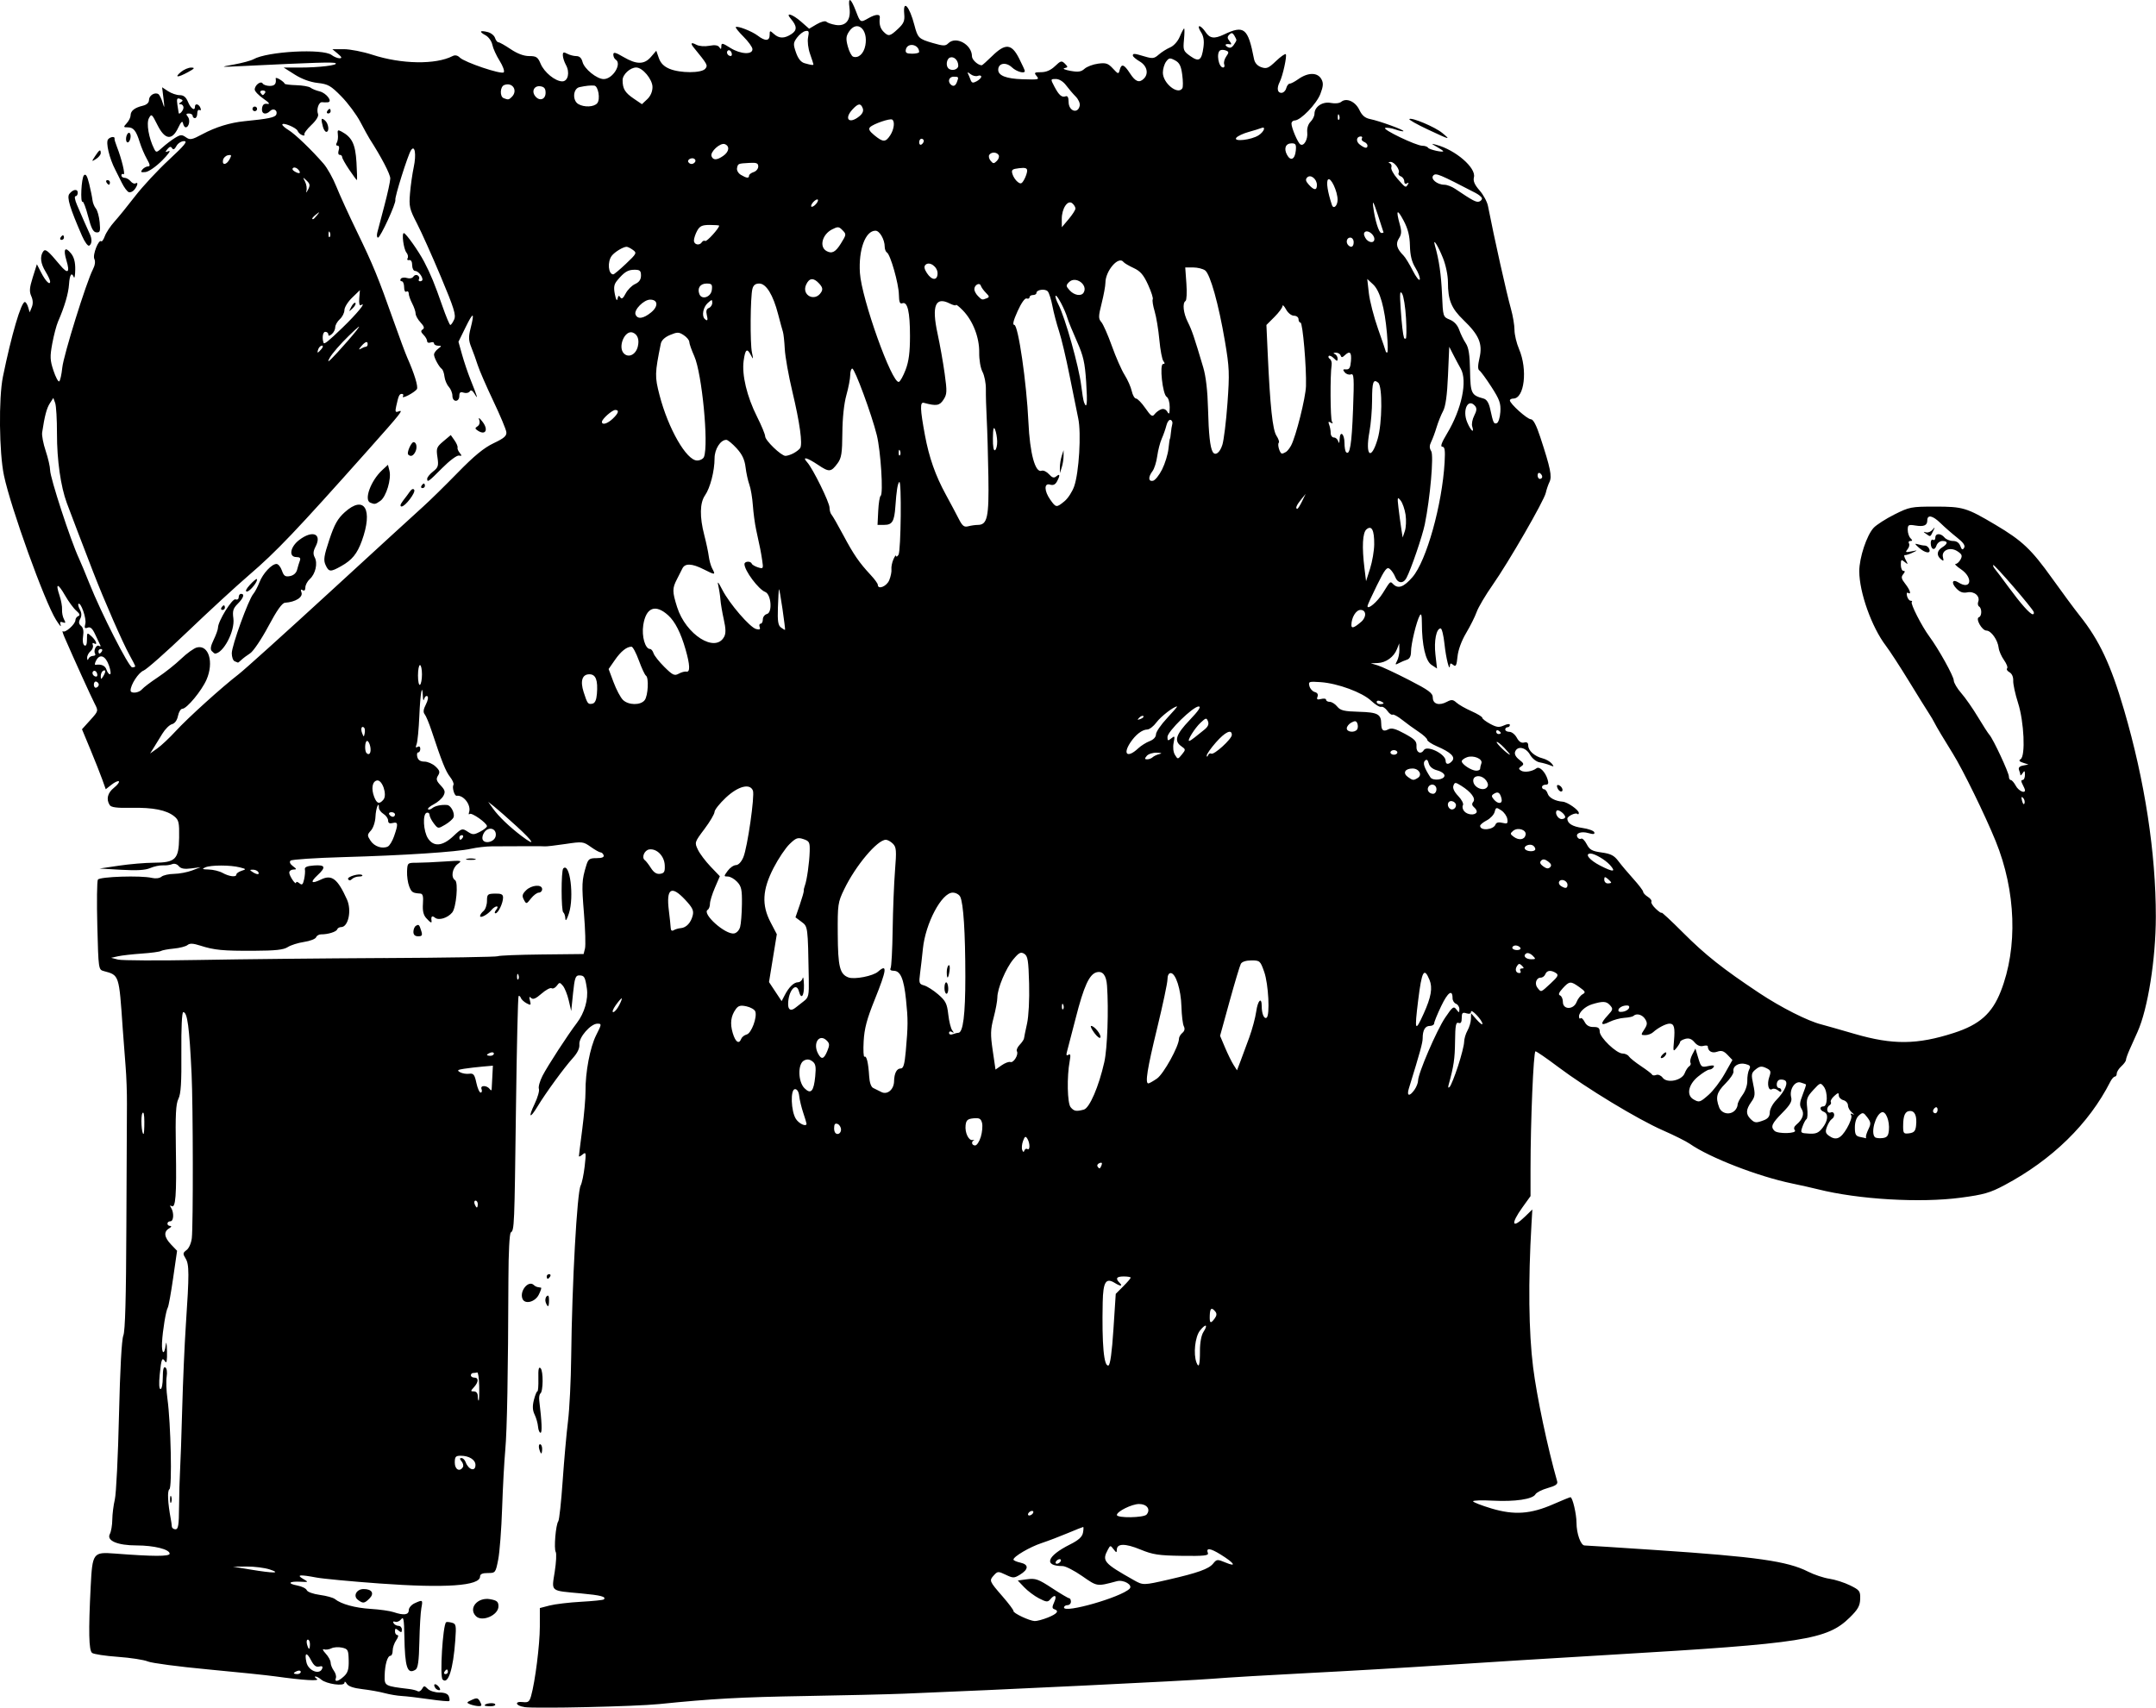 <?xml version="1.0" encoding="UTF-8" standalone="no"?>
<!-- Created with Inkscape (http://www.inkscape.org/) -->

<svg
   xmlns:dc="http://purl.org/dc/elements/1.1/"
   xmlns:cc="http://creativecommons.org/ns#"
   xmlns:rdf="http://www.w3.org/1999/02/22-rdf-syntax-ns#"
   xmlns:svg="http://www.w3.org/2000/svg"
   xmlns="http://www.w3.org/2000/svg"
   xmlns:sodipodi="http://sodipodi.sourceforge.net/DTD/sodipodi-0.dtd"
   xmlns:inkscape="http://www.inkscape.org/namespaces/inkscape"
   width="248.129mm"
   height="196.568mm"
   viewBox="0 0 248.129 196.568"
   version="1.1"
   id="svg8"
   inkscape:version="0.92.4 (5da689c313, 2019-01-14)"
   sodipodi:docname="mimic.svg">
  <defs
     id="defs2" />
  <sodipodi:namedview
     id="base"
     pagecolor="#ffffff"
     bordercolor="#666666"
     borderopacity="1.0"
     inkscape:pageopacity="0.0"
     inkscape:pageshadow="2"
     inkscape:zoom="0.53301527"
     inkscape:cx="831.792"
     inkscape:cy="380.76379"
     inkscape:document-units="mm"
     inkscape:current-layer="layer1"
     showgrid="false"
     fit-margin-top="0"
     fit-margin-left="0"
     fit-margin-right="0"
     fit-margin-bottom="0"
     inkscape:window-width="1920"
     inkscape:window-height="991"
     inkscape:window-x="-9"
     inkscape:window-y="-9"
     inkscape:window-maximized="1" />
  <g
     inkscape:label="Layer 1"
     inkscape:groupmode="layer"
     id="layer1"
     transform="translate(-0.088,-49.808)">
    <path
       style="fill:#000000;stroke-width:0.265"
       d="m 60.431,246.312 c -1.026,-0.142 -1.174,-0.69 -0.152,-0.567 0.591,0.071 0.745,-0.046 0.932,-0.709 0.468,-1.654 1.003,-5.903 1.005,-7.969 l 0.002,-2.148 1.124,-0.292 c 0.618,-0.161 2.245,-0.354 3.615,-0.43 1.37,-0.076 2.551,-0.198 2.624,-0.271 0.31,-0.31 -0.342,-0.481 -2.633,-0.693 -3.594,-0.332 -3.383,-0.158 -3.019,-2.484 0.17,-1.086 0.223,-2.115 0.116,-2.287 -0.228,-0.369 0.005,-3.15 0.296,-3.533 0.11,-0.146 0.336,-2.229 0.502,-4.63 0.166,-2.401 0.442,-5.497 0.614,-6.879 0.172,-1.382 0.338,-4.716 0.368,-7.408 0.097,-8.512 0.674,-18.944 1.091,-19.735 0.146,-0.278 0.354,-1.276 0.462,-2.219 0.178,-1.563 0.158,-1.682 -0.234,-1.357 -0.236,0.196 -0.43,0.289 -0.43,0.206 0,-0.083 0.174,-1.497 0.388,-3.141 0.213,-1.645 0.38,-3.585 0.371,-4.313 -0.028,-2.186 0.524,-5.097 1.231,-6.492 0.637,-1.257 0.643,-1.313 0.145,-1.313 -0.782,0 -2.162,1.583 -2.084,2.391 0.043,0.444 -0.217,0.982 -0.766,1.587 -0.975,1.075 -3.109,4.001 -4.033,5.531 -0.908,1.503 -1.121,1.339 -0.351,-0.27 0.354,-0.739 0.576,-1.52 0.493,-1.735 -0.083,-0.215 0.103,-0.888 0.413,-1.495 0.574,-1.125 2.924,-4.742 3.962,-6.098 0.873,-1.14 1.33,-2.726 1.145,-3.969 -0.201,-1.347 -0.292,-1.498 -0.897,-1.498 -0.407,0 -0.515,0.319 -0.692,2.051 l -0.21,2.051 -0.285,-1.22 c -0.156,-0.671 -0.457,-1.426 -0.667,-1.678 -0.359,-0.429 -0.403,-0.43 -0.71,-0.01 -0.18,0.246 -0.447,0.373 -0.593,0.283 -0.146,-0.09 -0.671,0.191 -1.165,0.625 -0.657,0.577 -0.978,0.711 -1.192,0.497 -0.214,-0.214 -0.25,-0.132 -0.136,0.305 0.14,0.535 0.099,0.567 -0.389,0.306 -0.3,-0.16 -0.598,-0.442 -0.664,-0.625 -0.066,-0.184 -0.181,-0.274 -0.257,-0.201 -0.076,0.073 -0.212,5.907 -0.302,12.965 -0.174,13.63 -0.188,13.967 -0.591,14.243 -0.154,0.105 -0.267,2.281 -0.277,5.337 -0.037,11.032 -0.155,17.427 -0.363,19.711 -0.119,1.31 -0.283,4.335 -0.363,6.724 -0.08,2.388 -0.282,5.037 -0.45,5.887 -0.299,1.517 -0.32,1.545 -1.196,1.545 -0.623,0 -0.892,0.122 -0.892,0.403 0,1.079 -3.973,1.354 -11.59,0.8 -3.246,-0.236 -6.506,-0.544 -7.246,-0.684 -1.905,-0.361 -2.341,-0.319 -1.537,0.149 0.66,0.384 0.659,0.385 -0.321,0.334 -1.312,-0.068 -1.53,0.212 -0.339,0.435 0.524,0.098 1.014,0.341 1.09,0.539 0.077,0.202 0.741,0.441 1.507,0.544 0.753,0.101 1.532,0.316 1.731,0.477 0.721,0.584 2.323,1.023 4.136,1.134 1.019,0.062 2.197,0.229 2.619,0.372 1.175,0.397 1.746,0.322 1.746,-0.228 0,-0.268 0.303,-0.625 0.674,-0.794 0.938,-0.428 0.958,-0.414 0.774,0.564 -0.09,0.479 -0.193,2.215 -0.228,3.857 -0.049,2.249 -0.158,3.045 -0.444,3.225 -0.94,0.594 -1.222,-0.253 -1.282,-3.853 -0.032,-1.931 -0.101,-2.302 -0.362,-1.961 -0.177,0.231 -0.488,0.364 -0.69,0.296 -0.223,-0.075 -0.295,-0.006 -0.183,0.175 0.102,0.164 0.356,0.299 0.566,0.299 0.21,0 0.381,0.193 0.381,0.429 0,0.352 -0.072,0.37 -0.397,0.1 -0.325,-0.27 -0.397,-0.252 -0.397,0.1 0,0.236 0.126,0.429 0.28,0.429 0.157,0 0.099,0.258 -0.132,0.588 -0.227,0.323 -0.412,0.859 -0.412,1.191 0,0.331 -0.111,0.603 -0.247,0.603 -0.35,0 -0.647,1.005 -0.676,2.288 -0.027,1.187 0.003,1.204 2.821,1.541 0.389,0.047 0.829,0.159 0.976,0.25 0.147,0.091 0.375,-0.026 0.506,-0.26 0.218,-0.389 0.275,-0.39 0.659,-0.006 0.231,0.231 0.833,0.42 1.337,0.42 0.606,0 0.973,0.147 1.083,0.435 0.092,0.239 0.117,0.485 0.056,0.546 -0.061,0.061 -1.106,-0.034 -2.321,-0.211 -1.216,-0.177 -2.627,-0.343 -3.137,-0.369 -0.509,-0.026 -1.402,-0.175 -1.984,-0.332 -0.582,-0.157 -1.742,-0.364 -2.577,-0.46 -1.005,-0.116 -1.606,-0.325 -1.778,-0.619 -0.154,-0.264 -0.262,-0.309 -0.267,-0.11 -0.01,0.433 -2.078,0.147 -2.675,-0.369 -0.23,-0.199 -0.527,-0.36 -0.661,-0.358 -0.134,0.002 -0.065,0.125 0.153,0.272 0.425,0.287 -1.525,0.172 -4.763,-0.282 -0.946,-0.133 -4.458,-0.497 -7.805,-0.809 -3.347,-0.312 -6.443,-0.722 -6.879,-0.91 -0.437,-0.188 -1.984,-0.427 -3.44,-0.531 -1.455,-0.104 -2.795,-0.308 -2.977,-0.454 -0.376,-0.302 -0.421,-2.489 -0.158,-7.651 0.197,-3.872 0.275,-3.978 2.78,-3.785 4.431,0.342 6.308,0.346 6.308,0.015 0,-0.501 -1.805,-0.951 -3.814,-0.951 -2.19,0 -3.478,-0.552 -3.069,-1.315 0.148,-0.276 0.274,-1.017 0.281,-1.645 0.006,-0.628 0.138,-1.678 0.293,-2.333 0.155,-0.655 0.37,-5.001 0.477,-9.657 0.124,-5.34 0.309,-8.742 0.501,-9.213 0.213,-0.52 0.319,-4.336 0.349,-12.568 0.024,-6.502 0.053,-12.833 0.066,-14.07 0.012,-1.237 -0.058,-3.201 -0.156,-4.366 -0.098,-1.164 -0.247,-3.129 -0.332,-4.366 -0.425,-6.205 -0.392,-6.106 -2.183,-6.585 -0.601,-0.161 -0.609,-0.22 -0.738,-5.189 -0.072,-2.765 -0.042,-5.167 0.067,-5.338 0.219,-0.345 4.968,-0.496 6.211,-0.198 0.428,0.103 0.885,0.046 1.105,-0.137 0.207,-0.172 0.861,-0.319 1.454,-0.327 0.593,-0.008 1.524,-0.185 2.07,-0.392 l 0.992,-0.377 -1.094,0.142 c -0.794,0.103 -1.186,0.03 -1.431,-0.265 -0.197,-0.238 -0.513,-0.332 -0.758,-0.227 -0.231,0.099 -0.715,0.163 -1.075,0.142 -0.36,-0.021 -1.015,0.118 -1.455,0.309 -0.565,0.244 -1.541,0.303 -3.314,0.2 l -2.514,-0.146 2.249,-0.331 c 1.237,-0.182 3.023,-0.334 3.969,-0.337 2.523,-0.008 2.902,-0.381 2.94,-2.892 0.026,-1.733 -0.04,-2.027 -0.554,-2.443 -0.898,-0.728 -2.434,-1.034 -4.93,-0.985 -1.687,0.033 -2.337,-0.05 -2.508,-0.32 -0.425,-0.671 -0.246,-1.398 0.488,-1.985 0.4,-0.32 0.656,-0.653 0.57,-0.741 -0.087,-0.088 -0.463,0.08 -0.835,0.373 l -0.677,0.533 -0.4,-1.124 c -0.22,-0.618 -0.835,-2.172 -1.367,-3.452 l -0.967,-2.328 0.949,-1.051 c 0.949,-1.051 0.949,-1.051 0.507,-1.905 -0.4,-0.773 -2.444,-5.272 -3.453,-7.601 -0.221,-0.509 -0.308,-0.836 -0.195,-0.725 0.249,0.242 1.437,-0.819 1.437,-1.283 0,-0.181 0.149,-0.389 0.331,-0.463 0.231,-0.094 0.161,-0.281 -0.231,-0.617 -0.309,-0.265 -0.889,-1.054 -1.289,-1.751 -0.84,-1.464 -1.132,-1.467 -0.642,-0.006 0.186,0.555 0.318,1.287 0.292,1.625 -0.025,0.338 0.075,0.842 0.223,1.119 0.218,0.406 0.191,0.473 -0.137,0.348 -0.303,-0.116 -0.365,-0.031 -0.244,0.337 0.089,0.271 -0.155,-0.014 -0.542,-0.634 -1.316,-2.106 -5.201,-12.88 -5.985,-16.601 -0.556,-2.636 -0.622,-8.917 -0.12,-11.377 0.979,-4.795 2.095,-8.599 2.524,-8.599 0.111,0 0.281,0.268 0.378,0.595 l 0.177,0.595 0.244,-0.599 c 0.16,-0.392 0.139,-0.829 -0.059,-1.264 -0.242,-0.531 -0.208,-0.969 0.171,-2.17 l 0.474,-1.504 0.495,0.965 c 0.508,0.991 1.029,1.508 1.029,1.022 0,-0.151 -0.238,-0.664 -0.528,-1.14 -0.564,-0.926 -0.664,-1.701 -0.293,-2.287 0.253,-0.399 0.536,-0.177 1.956,1.527 0.908,1.09 1.17,0.904 0.741,-0.527 -0.392,-1.309 -0.163,-1.659 0.528,-0.807 0.346,0.427 0.5,1.013 0.485,1.852 -0.011,0.675 -0.081,1.079 -0.154,0.897 -0.259,-0.641 -0.487,-0.317 -0.56,0.794 -0.07,1.073 -0.511,2.575 -1.263,4.3 -0.19,0.437 -0.49,1.577 -0.666,2.532 -0.278,1.509 -0.26,1.918 0.136,3.11 0.251,0.755 0.548,1.315 0.661,1.246 0.113,-0.07 0.273,-0.785 0.356,-1.59 0.148,-1.434 2.773,-9.854 3.527,-11.311 0.241,-0.466 0.3,-0.91 0.16,-1.2 -0.223,-0.461 0.51,-2.318 0.801,-2.027 0.076,0.076 0.262,-0.195 0.412,-0.602 0.15,-0.408 0.649,-1.158 1.108,-1.667 0.459,-0.509 1.533,-1.833 2.387,-2.941 0.854,-1.108 2.598,-2.983 3.875,-4.167 1.812,-1.68 2.195,-2.153 1.745,-2.153 -0.319,0 -0.713,0.253 -0.88,0.565 -0.207,0.388 -0.363,0.467 -0.496,0.252 -0.142,-0.229 -0.285,-0.202 -0.538,0.103 -0.297,0.358 -0.275,0.389 0.156,0.226 0.275,-0.104 -0.066,0.38 -0.759,1.076 -0.708,0.711 -1.549,1.297 -1.921,1.337 -0.532,0.058 -0.603,0.002 -0.362,-0.288 0.165,-0.198 0.459,-0.361 0.655,-0.361 0.27,0 0.237,-0.207 -0.136,-0.86 -0.27,-0.473 -0.639,-1.336 -0.819,-1.918 -0.417,-1.345 -0.72,-1.72 -1.391,-1.72 -0.504,0 -0.51,-0.03 -0.1,-0.484 0.241,-0.266 0.438,-0.668 0.438,-0.894 0,-0.517 0.459,-0.882 1.389,-1.105 0.473,-0.113 0.728,-0.347 0.728,-0.67 0,-0.514 0.664,-0.928 1.078,-0.673 0.13,0.08 0.353,0.527 0.494,0.993 0.218,0.715 0.233,0.642 0.098,-0.465 l -0.16,-1.312 0.691,0.452 c 0.38,0.249 0.978,0.452 1.329,0.452 0.46,0 0.731,0.222 0.967,0.794 0.316,0.762 0.794,1.081 0.794,0.529 0,-0.415 0.455,-0.309 0.63,0.146 0.09,0.235 0.046,0.342 -0.104,0.249 -0.144,-0.089 -0.262,0.084 -0.262,0.383 0,0.3 -0.119,0.545 -0.265,0.545 -0.146,0 -0.265,-0.119 -0.265,-0.265 0,-0.146 -0.193,-0.265 -0.429,-0.265 -0.334,0 -0.362,0.081 -0.128,0.363 0.31,0.374 0.14,1.224 -0.246,1.224 -0.119,0 -0.257,-0.208 -0.306,-0.463 -0.063,-0.328 -0.228,-0.173 -0.561,0.529 -0.71,1.495 -1.531,1.376 -2.389,-0.347 -0.633,-1.27 -0.683,-1.309 -0.975,-0.763 -0.31,0.58 -0.018,2.293 0.601,3.518 0.235,0.464 0.285,0.456 0.952,-0.15 0.387,-0.352 1.034,-0.845 1.438,-1.096 0.642,-0.398 0.801,-0.408 1.269,-0.081 0.478,0.335 0.683,0.296 1.912,-0.364 1.505,-0.808 3.173,-1.322 4.816,-1.484 2.77,-0.273 3.545,-0.436 3.674,-0.772 0.185,-0.482 -0.334,-0.783 -0.707,-0.41 -0.508,0.508 -1.026,0.341 -0.935,-0.301 0.061,-0.427 0.234,-0.572 0.614,-0.512 0.352,0.055 0.196,-0.148 -0.463,-0.605 -0.546,-0.378 -0.992,-0.848 -0.992,-1.043 0,-0.513 0.702,-1.046 0.918,-0.697 0.094,0.153 0.462,0.277 0.817,0.277 0.577,0 0.774,-0.251 0.676,-0.863 -0.018,-0.111 0.206,-0.052 0.498,0.13 0.292,0.182 0.53,0.394 0.53,0.471 0,0.077 0.6,0.156 1.333,0.177 0.733,0.02 1.477,0.151 1.654,0.289 0.176,0.139 0.645,0.33 1.041,0.424 0.786,0.188 1.547,1.2 0.943,1.255 -0.187,0.017 -0.48,0.014 -0.651,-0.007 -0.382,-0.047 -0.683,0.815 -0.474,1.358 0.094,0.246 -0.203,0.735 -0.775,1.274 -0.51,0.481 -0.868,0.972 -0.795,1.091 0.073,0.119 -0.042,0.148 -0.257,0.066 -0.215,-0.082 -0.449,-0.304 -0.522,-0.493 -0.144,-0.374 -1.761,-1.033 -1.761,-0.718 0,0.107 0.327,0.393 0.728,0.636 0.746,0.453 2.651,2.284 4.024,3.868 0.424,0.489 1.086,1.674 1.47,2.634 0.384,0.96 1.452,3.298 2.374,5.196 1.845,3.801 2.443,5.259 4.216,10.274 0.658,1.861 1.367,3.766 1.575,4.233 0.803,1.799 1.273,3.335 1.103,3.61 -0.098,0.158 -0.54,0.474 -0.983,0.704 -0.443,0.229 -0.726,0.288 -0.629,0.13 0.097,-0.158 0.047,-0.286 -0.111,-0.286 -0.303,0 -0.386,0.179 -0.66,1.423 -0.138,0.626 -0.093,0.732 0.256,0.598 0.648,-0.249 0.355,0.123 -3.508,4.461 -8.346,9.373 -10.524,11.66 -13.691,14.38 -1.455,1.25 -4.639,4.181 -7.075,6.514 -2.436,2.333 -4.715,4.349 -5.064,4.48 -0.569,0.214 -1.488,1.624 -1.488,2.283 0,0.397 0.956,0.301 1.315,-0.132 0.177,-0.213 0.995,-0.834 1.818,-1.379 0.823,-0.545 2.033,-1.506 2.687,-2.135 0.655,-0.629 1.469,-1.214 1.808,-1.301 1.367,-0.349 1.984,1.708 1.111,3.706 -0.558,1.277 -2.274,3.349 -2.775,3.349 -0.189,0 -0.417,0.368 -0.507,0.818 -0.102,0.51 -0.363,0.87 -0.692,0.956 -0.29,0.076 -0.79,0.571 -1.11,1.1 -0.32,0.529 -0.768,1.258 -0.995,1.619 l -0.413,0.657 0.831,-0.588 c 0.457,-0.324 1.41,-1.219 2.117,-1.989 1.39,-1.515 5.319,-5.067 7.239,-6.545 0.655,-0.504 5.405,-4.787 10.556,-9.518 5.151,-4.731 9.963,-9.138 10.694,-9.793 0.731,-0.655 2.508,-2.399 3.949,-3.876 1.907,-1.955 3.036,-2.883 4.149,-3.411 1.214,-0.576 1.515,-0.841 1.464,-1.283 -0.035,-0.307 -0.715,-1.927 -1.51,-3.6 -0.795,-1.673 -1.597,-3.519 -1.782,-4.101 -0.185,-0.582 -0.515,-1.499 -0.733,-2.038 -0.322,-0.794 -0.34,-1.205 -0.098,-2.168 0.487,-1.933 0.331,-1.985 -0.554,-0.183 l -0.833,1.697 0.414,1.478 c 0.228,0.813 0.652,2.074 0.943,2.801 0.837,2.092 0.949,2.473 0.517,1.75 -0.255,-0.427 -0.44,-0.53 -0.57,-0.32 -0.106,0.171 -0.42,0.239 -0.699,0.15 -0.388,-0.123 -0.507,-0.033 -0.507,0.386 0,0.31 -0.172,0.547 -0.397,0.547 -0.231,0 -0.397,-0.24 -0.397,-0.574 0,-0.316 -0.188,-0.782 -0.418,-1.036 -0.23,-0.254 -0.453,-0.783 -0.496,-1.175 -0.043,-0.393 -0.183,-0.79 -0.31,-0.882 -0.324,-0.236 -0.893,-1.291 -0.893,-1.657 0,-0.168 0.208,-0.463 0.463,-0.657 0.441,-0.335 0.441,-0.352 0,-0.36 -0.255,-0.005 -0.463,-0.124 -0.463,-0.265 0,-0.141 -0.179,-0.188 -0.397,-0.104 -0.218,0.084 -0.397,0.012 -0.397,-0.159 0,-0.171 -0.187,-0.499 -0.416,-0.728 -0.314,-0.314 -0.337,-0.465 -0.096,-0.615 0.234,-0.144 0.167,-0.362 -0.245,-0.805 -0.311,-0.334 -0.566,-0.793 -0.567,-1.02 -8e-4,-0.227 -0.179,-0.754 -0.397,-1.171 -0.217,-0.417 -0.395,-0.93 -0.395,-1.14 0,-0.21 -0.119,-0.309 -0.265,-0.219 -0.15,0.093 -0.265,-0.13 -0.265,-0.514 0,-0.372 -0.126,-0.677 -0.28,-0.677 -0.154,0 -0.204,-0.124 -0.11,-0.275 0.094,-0.151 0.413,-0.198 0.71,-0.104 0.315,0.1 0.624,0.035 0.742,-0.155 0.111,-0.18 0.336,-0.244 0.5,-0.142 0.164,0.101 0.23,0.295 0.146,0.431 -0.084,0.135 -0.026,0.246 0.128,0.246 0.154,0 0.278,-0.089 0.276,-0.198 -0.008,-0.398 -0.514,-0.992 -0.846,-0.993 -0.187,-7.94e-4 -0.34,-0.298 -0.34,-0.661 0,-0.408 -0.134,-0.632 -0.35,-0.587 -0.193,0.04 -0.272,-0.055 -0.176,-0.21 0.096,-0.155 0.036,-0.45 -0.133,-0.654 -0.325,-0.392 -0.572,-2.259 -0.296,-2.241 0.239,0.015 1.702,2.081 2.336,3.297 0.761,1.462 1.211,2.555 2.094,5.093 0.418,1.2 0.829,2.182 0.915,2.183 0.086,2.65e-4 0.283,-0.278 0.439,-0.619 0.239,-0.525 0.003,-1.285 -1.54,-4.961 -1.002,-2.387 -2.239,-5.146 -2.749,-6.131 -0.847,-1.635 -0.915,-1.933 -0.789,-3.44 0.076,-0.907 0.269,-2.264 0.429,-3.016 0.317,-1.487 0.125,-2.638 -0.323,-1.933 -0.365,0.574 -1.886,5.411 -1.793,5.699 0.114,0.352 -1.721,4.347 -1.997,4.348 -0.126,1.59e-4 -0.161,-0.268 -0.077,-0.595 0.084,-0.327 0.452,-1.726 0.818,-3.109 0.366,-1.382 0.669,-2.779 0.673,-3.104 0.005,-0.485 -1.016,-2.446 -2.38,-4.569 -0.14,-0.218 -0.619,-1.09 -1.065,-1.938 -0.445,-0.848 -1.429,-2.171 -2.185,-2.941 -1.219,-1.241 -1.529,-1.417 -2.729,-1.551 -0.856,-0.095 -1.823,-0.448 -2.631,-0.961 l -1.278,-0.81 h 1.867 c 2.211,0 4.467,-0.276 4.102,-0.502 -0.234,-0.145 -2.301,-0.082 -10.628,0.325 -2.744,0.134 -2.757,0.132 -1.058,-0.175 0.946,-0.171 1.958,-0.445 2.249,-0.609 1.599,-0.902 7.974,-1.247 8.98,-0.486 0.282,0.214 0.699,0.384 0.926,0.38 0.305,-0.006 0.25,-0.144 -0.212,-0.529 l -0.625,-0.52 h 1.318 c 0.725,0 2.2,0.288 3.278,0.64 3.358,1.096 7.3,1.16 9.25,0.151 0.276,-0.143 0.566,-0.082 0.82,0.172 0.551,0.551 4.782,1.978 5.056,1.704 0.124,-0.124 -0.086,-0.718 -0.467,-1.322 -0.381,-0.603 -0.76,-1.437 -0.843,-1.852 -0.084,-0.422 -0.431,-0.906 -0.785,-1.095 -0.783,-0.419 -0.661,-0.598 0.251,-0.369 0.376,0.094 0.755,0.398 0.843,0.674 0.088,0.277 0.265,0.503 0.393,0.503 0.128,0 0.763,0.357 1.41,0.794 0.765,0.516 1.508,0.794 2.126,0.794 0.828,0 0.998,0.114 1.321,0.887 0.413,0.987 1.688,2.024 2.491,2.024 0.665,0 0.895,-1.035 0.42,-1.89 -0.19,-0.343 -0.35,-0.836 -0.355,-1.095 -0.008,-0.386 0.085,-0.422 0.502,-0.198 0.281,0.151 0.755,0.274 1.053,0.274 0.359,0 0.598,0.226 0.71,0.672 0.201,0.801 1.648,1.974 2.436,1.974 1.051,0 2.137,-1.777 1.374,-2.249 -0.146,-0.09 -0.265,-0.346 -0.265,-0.57 0,-0.323 0.24,-0.266 1.172,0.28 1.51,0.885 2.392,0.88 3.165,-0.019 l 0.607,-0.706 0.295,0.847 c 0.203,0.583 0.585,0.968 1.224,1.235 1.232,0.515 3.687,0.512 4.116,-0.004 0.325,-0.392 0.278,-0.479 -1.323,-2.442 -0.421,-0.516 -0.302,-0.647 0.296,-0.327 0.322,0.172 0.953,0.224 1.494,0.122 0.649,-0.122 1.005,-0.068 1.159,0.174 0.168,0.265 0.223,0.237 0.226,-0.116 0.004,-0.414 0.121,-0.392 1.043,0.189 1.169,0.738 2.586,0.806 2.536,0.122 -0.017,-0.231 -0.479,-0.868 -1.027,-1.416 -0.548,-0.548 -0.948,-1.044 -0.889,-1.103 0.182,-0.182 1.878,0.483 2.544,0.996 0.839,0.647 1.353,0.615 1.353,-0.083 0,-0.536 0.029,-0.544 0.484,-0.132 0.607,0.549 1.208,0.555 2.023,0.021 0.672,-0.441 0.652,-0.92 -0.075,-1.766 -0.684,-0.796 0.179,-0.548 1.194,0.343 l 0.918,0.806 0.875,-0.516 c 0.481,-0.284 0.977,-0.415 1.101,-0.292 0.124,0.124 0.596,0.289 1.048,0.369 1.185,0.208 1.81,-0.548 1.62,-1.961 -0.179,-1.334 0.155,-1.159 0.748,0.394 0.504,1.32 0.51,1.323 1.44,0.791 0.825,-0.472 1.359,-0.499 1.303,-0.066 -0.095,0.732 0.04,1.239 0.436,1.635 0.565,0.565 0.726,0.532 1.657,-0.337 0.666,-0.622 0.79,-0.921 0.716,-1.72 -0.161,-1.733 0.602,-0.896 1.169,1.282 0.387,1.487 0.499,1.597 2.099,2.062 1.237,0.36 1.476,0.365 1.805,0.036 0.875,-0.875 2.722,0.142 2.722,1.5 0,0.397 0.696,1.032 1.131,1.032 0.059,0 0.593,-0.476 1.187,-1.058 1.529,-1.499 2.242,-1.44 3.101,0.256 0.366,0.723 0.666,1.378 0.666,1.455 0,0.352 -0.949,0.088 -1.482,-0.413 -0.695,-0.653 -1.58,-0.495 -1.58,0.281 0,0.668 0.926,1.027 2.797,1.087 1.918,0.061 1.972,0.047 1.587,-0.416 -0.282,-0.339 -0.202,-0.397 0.548,-0.397 0.587,0 1.118,-0.23 1.604,-0.696 0.658,-0.63 0.765,-0.657 1.139,-0.284 0.373,0.373 0.368,0.422 -0.051,0.515 -0.254,0.057 0.051,0.196 0.678,0.31 0.904,0.164 1.243,0.114 1.633,-0.239 0.271,-0.245 0.97,-0.509 1.553,-0.588 0.906,-0.122 1.156,-0.04 1.708,0.556 0.617,0.666 0.653,0.674 0.786,0.165 0.199,-0.76 0.5,-0.659 1.184,0.396 0.627,0.968 1.068,1.135 1.598,0.605 0.579,-0.579 0.362,-1.478 -0.476,-1.974 -0.437,-0.258 -0.794,-0.562 -0.794,-0.676 0,-0.274 0.149,-0.264 1.362,0.1 0.906,0.271 1.096,0.246 1.618,-0.214 0.326,-0.287 0.916,-0.659 1.312,-0.828 0.421,-0.179 0.883,-0.695 1.111,-1.241 0.215,-0.514 0.439,-0.935 0.498,-0.935 0.059,0 0.051,0.578 -0.016,1.284 -0.115,1.202 -0.07,1.322 0.721,1.885 1.01,0.719 1.314,0.516 1.52,-1.014 0.102,-0.762 0.015,-1.283 -0.292,-1.752 -0.24,-0.367 -0.318,-0.667 -0.172,-0.667 0.146,0 0.46,0.298 0.698,0.661 0.492,0.75 1.011,0.823 2.118,0.295 2.334,-1.112 2.774,-0.756 3.464,2.801 0.09,0.467 0.382,0.8 0.838,0.96 0.606,0.213 0.831,0.12 1.687,-0.698 0.543,-0.519 1.053,-0.877 1.133,-0.797 0.166,0.165 -0.343,2.493 -0.696,3.19 -0.36,0.708 -0.277,1.26 0.188,1.26 0.232,0 0.484,-0.238 0.56,-0.529 0.076,-0.291 0.255,-0.529 0.397,-0.529 0.142,0 0.576,-0.226 0.964,-0.502 1.155,-0.823 2.259,-0.822 2.7,0.002 0.232,0.434 0.203,0.808 -0.131,1.684 -0.44,1.152 -2.275,3.05 -2.949,3.05 -0.206,0 -0.375,0.164 -0.375,0.365 0,0.502 0.732,2.212 1.024,2.393 0.404,0.25 0.875,-0.572 0.79,-1.381 -0.049,-0.463 0.1,-0.948 0.376,-1.223 0.251,-0.251 0.456,-0.667 0.456,-0.925 0,-0.813 0.94,-1.435 1.883,-1.246 0.482,0.096 0.99,0.042 1.194,-0.127 0.598,-0.497 1.628,-0.039 2.087,0.927 0.307,0.646 0.652,0.94 1.248,1.059 1.053,0.211 3.95,1.263 3.824,1.389 -0.053,0.053 -0.47,-0.035 -0.927,-0.194 -0.457,-0.159 -0.982,-0.239 -1.167,-0.177 -0.42,0.14 3.558,2.052 4.271,2.052 0.287,0 0.586,0.105 0.666,0.234 0.131,0.213 1.739,0.573 1.739,0.39 0,-0.043 -0.327,-0.265 -0.728,-0.493 -0.703,-0.401 -0.705,-0.409 -0.066,-0.239 2.208,0.587 4.6,2.653 4.327,3.738 -0.108,0.43 0.075,0.859 0.646,1.509 0.438,0.499 0.874,1.303 0.969,1.787 0.733,3.746 2.146,10.076 2.646,11.851 0.224,0.796 0.407,1.887 0.407,2.425 0,0.538 0.235,1.527 0.522,2.198 1.01,2.357 0.623,5.704 -0.661,5.704 -0.215,0 -0.391,0.095 -0.391,0.211 0,0.377 1.995,2.17 2.415,2.17 0.275,0 0.628,0.67 1.081,2.051 1.177,3.586 1.371,4.531 1.061,5.172 -0.155,0.32 -0.346,0.882 -0.424,1.247 -0.192,0.898 -4.272,7.97 -6.118,10.605 -0.819,1.169 -1.645,2.565 -1.835,3.101 -0.19,0.537 -0.736,1.63 -1.213,2.431 -0.532,0.893 -0.916,1.943 -0.994,2.716 -0.104,1.031 -0.193,1.206 -0.49,0.96 -0.277,-0.23 -0.367,-0.215 -0.38,0.062 -0.038,0.821 -0.454,-0.819 -0.63,-2.481 -0.104,-0.982 -0.301,-1.786 -0.439,-1.786 -0.498,0 -0.782,1.418 -0.602,3.01 l 0.182,1.607 -0.636,-0.421 c -0.686,-0.455 -1.101,-2.263 -1.106,-4.822 -0.002,-0.92 -0.072,-1.165 -0.245,-0.855 -0.375,0.67 -1.005,3.271 -1.005,4.149 0,0.521 -0.158,0.838 -0.463,0.932 -0.255,0.079 -0.678,0.259 -0.942,0.401 -0.419,0.225 -0.444,0.192 -0.198,-0.267 0.154,-0.288 0.273,-0.859 0.264,-1.269 l -0.017,-0.745 -0.26,0.661 c -0.356,0.908 -1.271,1.57 -2.22,1.605 l -0.794,0.03 0.794,0.238 c 0.437,0.131 2.041,0.879 3.566,1.662 2.325,1.195 2.773,1.525 2.778,2.048 0.007,0.751 0.727,0.965 1.626,0.484 0.524,-0.28 0.7,-0.265 1.099,0.096 0.261,0.237 1.036,0.678 1.722,0.982 0.686,0.303 1.247,0.646 1.247,0.762 0,0.116 0.409,0.431 0.908,0.7 0.749,0.404 1.027,0.435 1.587,0.18 0.408,-0.186 0.679,-0.206 0.679,-0.051 0,0.142 -0.119,0.259 -0.265,0.259 -0.146,0 -0.265,0.119 -0.265,0.265 0,0.146 0.218,0.265 0.484,0.265 0.266,0 0.648,0.305 0.847,0.678 0.241,0.451 0.522,0.637 0.838,0.554 0.324,-0.085 0.475,0.023 0.475,0.339 0,0.594 0.728,1.248 1.643,1.477 0.394,0.098 0.87,0.368 1.058,0.599 0.297,0.365 0.272,0.392 -0.188,0.201 -0.291,-0.121 -0.83,-0.272 -1.198,-0.336 -0.384,-0.067 -0.858,-0.445 -1.112,-0.889 -0.489,-0.852 -1.439,-1.042 -1.708,-0.342 -0.106,0.276 0.063,0.608 0.471,0.924 0.542,0.42 0.577,0.533 0.24,0.76 -0.33,0.222 -0.336,0.306 -0.037,0.499 0.381,0.246 1.297,0.107 1.783,-0.269 0.341,-0.265 1.016,0.416 1.283,1.294 0.134,0.441 0.074,0.595 -0.233,0.595 -0.228,0 -0.415,0.119 -0.415,0.265 0,0.146 0.111,0.265 0.247,0.265 0.136,0 0.318,0.225 0.406,0.501 0.151,0.477 0.871,0.862 1.729,0.925 0.545,0.04 1.852,0.953 1.852,1.294 0,0.153 -0.075,0.203 -0.167,0.111 -0.193,-0.193 -1.158,0.269 -1.152,0.551 0.012,0.552 0.577,0.902 1.719,1.065 0.701,0.1 1.323,0.325 1.381,0.5 0.077,0.231 -0.106,0.256 -0.67,0.095 -0.856,-0.246 -1.547,0.023 -1.259,0.489 0.101,0.164 0.29,0.233 0.42,0.153 0.129,-0.08 0.416,0.204 0.637,0.631 0.336,0.65 0.617,0.806 1.72,0.958 1.051,0.144 1.441,0.346 1.925,0.993 0.334,0.446 1.113,1.371 1.731,2.055 0.618,0.684 1.124,1.351 1.124,1.483 0,0.132 0.243,0.391 0.539,0.577 0.297,0.185 0.479,0.435 0.405,0.554 -0.074,0.12 0.16,0.494 0.519,0.831 0.359,0.338 0.653,0.534 0.653,0.437 0,-0.097 1.119,0.943 2.486,2.313 2.545,2.549 4.572,4.154 8.759,6.938 2.5,1.662 5.609,3.234 7.144,3.613 0.291,0.072 2.017,0.563 3.836,1.092 4.389,1.276 7.19,1.249 11.407,-0.11 2.959,-0.954 4.399,-2.229 5.403,-4.782 1.979,-5.033 1.758,-11.545 -0.588,-17.312 -1.21,-2.976 -3.787,-8.244 -4.915,-10.048 -0.951,-1.521 -1.968,-3.228 -2.132,-3.578 -0.102,-0.218 -0.392,-0.711 -0.645,-1.094 -0.253,-0.383 -1.288,-2.05 -2.301,-3.704 -1.012,-1.654 -2.203,-3.484 -2.646,-4.066 -1.627,-2.137 -3.054,-6.142 -3.054,-8.57 0,-1.556 0.86,-4.149 1.658,-4.999 0.325,-0.346 1.401,-1.037 2.392,-1.534 1.718,-0.862 1.932,-0.904 4.664,-0.904 3.23,0 3.628,0.12 6.956,2.094 3.091,1.834 4.131,2.818 6.539,6.187 1.165,1.63 2.592,3.559 3.172,4.287 2.25,2.825 3.568,5.63 5.094,10.848 2.386,8.154 3.661,16.456 3.654,23.799 -0.004,4.862 -0.913,10.593 -2.1,13.242 -0.261,0.582 -0.668,1.493 -0.906,2.024 -0.238,0.531 -0.432,1.078 -0.432,1.216 0,0.137 -0.238,0.465 -0.529,0.729 -0.291,0.263 -0.529,0.639 -0.529,0.835 0,0.196 -0.1,0.356 -0.222,0.356 -0.122,0 -0.358,0.268 -0.524,0.595 -2.448,4.832 -6.699,8.987 -12.175,11.9 -1.661,0.884 -2.386,1.092 -5.027,1.443 -4.682,0.622 -11.788,0.204 -16.448,-0.969 -0.655,-0.165 -1.991,-0.465 -2.97,-0.667 -3.9,-0.805 -9.494,-2.975 -11.772,-4.567 -0.405,-0.283 -1.807,-0.984 -3.117,-1.558 -2.866,-1.257 -8.788,-4.845 -12.051,-7.302 -1.305,-0.982 -2.471,-1.786 -2.593,-1.786 -0.229,0 -0.569,8.081 -0.569,13.536 v 3.132 l -0.926,1.289 c -1.388,1.932 -1.224,2.537 0.29,1.069 l 0.844,-0.818 -0.098,1.678 c -0.388,6.639 -0.322,12.423 0.188,16.495 0.419,3.349 1.659,9.227 2.769,13.127 0.091,0.319 -0.184,0.512 -1.083,0.764 -0.662,0.185 -1.302,0.511 -1.421,0.724 -0.315,0.563 -2.361,0.866 -4.932,0.729 -1.235,-0.066 -2.245,-0.033 -2.244,0.073 7.9e-4,0.106 0.952,0.478 2.115,0.826 2.625,0.786 4.512,0.655 7.139,-0.499 0.998,-0.438 1.878,-0.796 1.955,-0.796 0.238,0 0.693,1.925 0.694,2.937 0.002,1.248 0.491,2.619 0.934,2.619 0.193,0 3.902,0.238 8.242,0.528 11.558,0.774 15.105,1.278 17.479,2.485 0.693,0.352 1.796,0.72 2.451,0.817 0.655,0.097 1.726,0.44 2.381,0.763 1.104,0.543 1.188,0.657 1.161,1.567 -0.024,0.789 -0.257,1.205 -1.191,2.123 -2.611,2.569 -5.29,2.989 -27.354,4.288 -6.257,0.368 -14.889,0.904 -19.182,1.19 -4.293,0.286 -11.377,0.701 -15.743,0.922 -4.366,0.221 -9.366,0.518 -11.113,0.662 -2.734,0.225 -24.993,1.302 -35.454,1.716 -1.892,0.075 -7.011,0.197 -11.377,0.27 -7.443,0.126 -10.687,0.305 -16.801,0.926 -2.771,0.281 -14.182,0.538 -15.544,0.349 z m -20.758,-3.531 c 0.45,-0.419 0.568,-0.818 0.545,-1.839 -0.027,-1.204 -0.086,-1.316 -0.773,-1.467 -0.409,-0.09 -0.959,-0.052 -1.223,0.083 -0.263,0.136 -0.647,0.186 -0.854,0.113 -0.209,-0.074 -0.121,0.14 0.198,0.483 0.316,0.339 0.574,0.809 0.574,1.045 0,0.236 0.165,0.655 0.367,0.931 0.202,0.276 0.308,0.656 0.236,0.844 -0.196,0.511 0.279,0.412 0.929,-0.193 z m -4.972,-0.515 c 0,-0.141 -0.179,-0.188 -0.397,-0.104 -0.218,0.084 -0.397,0.199 -0.397,0.256 0,0.057 0.179,0.104 0.397,0.104 0.218,0 0.397,-0.115 0.397,-0.256 z m 2.465,-0.375 c 0.097,-0.254 -0.01,-0.327 -0.349,-0.239 -0.35,0.092 -0.613,-0.112 -0.926,-0.716 -0.517,-1.001 -0.783,-0.888 -0.537,0.229 0.213,0.972 1.517,1.494 1.812,0.726 z m -1.407,-2.808 c 0,-0.291 -0.108,-0.529 -0.24,-0.529 -0.132,0 -0.178,0.238 -0.101,0.529 0.076,0.291 0.184,0.529 0.24,0.529 0.056,0 0.101,-0.238 0.101,-0.529 z m 84.926,-3.071 c 1.078,-0.431 1.332,-0.764 0.736,-0.962 -0.259,-0.086 -0.26,-0.258 -0.006,-0.816 0.347,-0.761 0.073,-0.952 -0.454,-0.318 -0.282,0.34 -0.445,0.326 -1.289,-0.108 -0.531,-0.273 -1.3,-0.849 -1.708,-1.278 l -0.742,-0.781 1.084,-0.145 c 0.958,-0.129 1.29,-0.01 2.859,1.021 0.976,0.642 1.864,1.167 1.973,1.167 0.109,2.7e-4 0.198,0.179 0.198,0.397 0,0.218 -0.179,0.397 -0.397,0.397 -0.218,0 -0.397,0.123 -0.397,0.274 0,0.701 6.558,-1.179 7.541,-2.162 0.424,-0.424 -0.672,-1.079 -1.455,-0.87 -2.326,0.62 -2.24,0.633 -3.988,-0.584 -0.914,-0.636 -1.929,-1.157 -2.255,-1.157 -2.225,0 -1.832,-1.144 0.854,-2.491 0.979,-0.49 1.393,-0.866 1.485,-1.344 0.07,-0.365 0.08,-0.663 0.023,-0.663 -0.057,0 -0.844,0.313 -1.749,0.695 -0.905,0.382 -2.269,0.901 -3.031,1.154 -1.361,0.451 -3.24,1.552 -3.243,1.901 -0.001,0.098 0.362,0.257 0.807,0.355 0.978,0.215 0.95,0.776 -0.07,1.392 -0.664,0.401 -0.783,0.401 -1.628,-0.001 -0.862,-0.411 -0.936,-0.408 -1.361,0.063 -0.56,0.619 -0.543,0.661 1.016,2.456 0.703,0.81 1.262,1.558 1.24,1.661 -0.049,0.238 1.824,1.123 2.436,1.151 0.252,0.012 0.936,-0.17 1.521,-0.404 z m 13.863,-4.362 c 3.402,-0.781 4.656,-1.231 5.156,-1.848 0.415,-0.512 0.48,-0.517 1.45,-0.112 1.308,0.547 1.007,0.059 -0.568,-0.922 -1.225,-0.763 -1.733,-0.819 -1.482,-0.165 0.108,0.281 -0.49,0.342 -2.988,0.307 -2.694,-0.038 -3.351,-0.138 -4.785,-0.729 -1.74,-0.717 -2.697,-0.71 -2.711,0.019 -0.007,0.376 -0.057,0.369 -0.376,-0.053 -0.354,-0.467 -0.378,-0.465 -0.653,0.049 -0.7,1.308 -0.497,1.545 3.021,3.53 1.026,0.579 1.089,0.578 3.936,-0.076 z M 31.129,230.476 c -0.582,-0.192 -1.773,-0.343 -2.646,-0.335 l -1.587,0.014 1.984,0.328 c 2.716,0.449 3.626,0.446 2.249,-0.007 z m 91.017,-0.919 c 0.09,-0.146 0.044,-0.265 -0.101,-0.265 -0.146,0 -0.338,0.119 -0.428,0.265 -0.09,0.146 -0.044,0.265 0.101,0.265 0.146,0 0.338,-0.119 0.428,-0.265 z M 20.695,223.273 c 0.01,-1.419 0.061,-3.294 0.115,-4.167 0.054,-0.873 0.166,-4.11 0.249,-7.193 0.083,-3.083 0.271,-7.381 0.416,-9.551 0.398,-5.926 0.394,-6.996 -0.026,-7.681 -0.335,-0.545 -0.323,-0.65 0.112,-0.973 0.274,-0.203 0.538,-0.805 0.602,-1.373 0.165,-1.448 0.146,-15.255 -0.025,-18.867 -0.259,-5.462 -0.485,-7.147 -0.959,-7.147 -0.156,0 -0.241,1.801 -0.219,4.613 0.028,3.516 -0.053,4.792 -0.34,5.367 -0.295,0.592 -0.358,1.832 -0.292,5.772 0.09,5.363 -0.024,6.866 -0.501,6.572 -0.197,-0.122 -0.215,-0.059 -0.054,0.191 0.36,0.563 0.311,1.562 -0.077,1.562 -0.44,0 -0.452,0.526 -0.012,0.537 0.184,0.004 0.125,0.128 -0.132,0.278 -0.653,0.381 -0.575,1.023 0.226,1.86 l 0.689,0.719 -0.452,3.132 c -0.248,1.722 -0.524,3.25 -0.613,3.395 -0.218,0.356 -0.598,2.654 -0.667,4.036 -0.066,1.315 0.27,1.524 0.426,0.265 0.061,-0.492 0.123,-0.181 0.145,0.728 0.026,1.069 -0.042,1.46 -0.208,1.198 -0.354,-0.56 -0.445,-0.34 -0.631,1.514 -0.102,1.021 -0.066,1.654 0.095,1.654 0.143,0 0.261,-0.602 0.261,-1.339 0,-0.914 0.093,-1.281 0.294,-1.157 0.171,0.106 0.234,0.55 0.151,1.063 -0.079,0.485 -0.039,1.631 0.089,2.546 0.389,2.792 0.552,10.216 0.228,10.416 -0.257,0.159 -0.192,1.571 0.157,3.42 0.055,0.291 0.109,0.678 0.12,0.86 0.011,0.182 0.199,0.331 0.417,0.331 0.324,0 0.4,-0.471 0.414,-2.58 z m -1.034,-0.86 c 0,-0.364 0.06,-0.513 0.133,-0.331 0.073,0.182 0.073,0.48 0,0.661 -0.073,0.182 -0.133,0.033 -0.133,-0.331 z m 112.389,1.74 c 0.489,-0.589 0.041,-1.211 -0.871,-1.21 -0.825,0.001 -2.551,0.855 -2.551,1.261 0,0.377 3.106,0.33 3.423,-0.051 z m -13.08,-0.153 c 0.09,-0.146 0.044,-0.265 -0.101,-0.265 -0.146,0 -0.338,0.119 -0.428,0.265 -0.09,0.146 -0.044,0.265 0.101,0.265 0.146,0 0.338,-0.119 0.428,-0.265 z m -65.609,-5.303 c 0.094,-0.152 0.027,-0.45 -0.149,-0.661 -0.235,-0.283 -0.238,-0.385 -0.015,-0.385 0.168,0 0.382,0.208 0.476,0.463 0.334,0.905 1.135,1.145 1.135,0.34 0,-0.606 -0.736,-1.068 -1.702,-1.068 -0.578,0 -0.679,0.118 -0.679,0.794 0,0.792 0.569,1.108 0.933,0.518 z m 1.879,-9.315 c -0.019,-0.909 -0.123,-1.624 -0.233,-1.587 -0.109,0.036 -0.318,0.066 -0.463,0.066 -0.146,0 -0.265,0.119 -0.265,0.265 0,0.146 0.179,0.265 0.397,0.265 0.523,0 0.504,0.501 -0.041,1.104 -0.407,0.45 -0.407,0.484 0,0.484 0.262,0 0.438,0.213 0.438,0.529 0,0.291 0.045,0.529 0.1,0.529 0.055,0 0.085,-0.744 0.066,-1.654 z m 72.991,-6.56 0.265,-4.071 0.86,-0.862 c 0.473,-0.474 0.86,-0.925 0.86,-1.002 0,-0.077 -0.357,-0.14 -0.794,-0.14 -0.846,0 -0.991,0.226 -0.476,0.741 0.404,0.404 0.089,0.41 -0.551,0.011 -1.03,-0.643 -1.351,-0.135 -1.4,2.216 -0.101,4.889 0.133,7.453 0.665,7.277 0.199,-0.066 0.4,-1.532 0.571,-4.172 z m 9.957,2.484 c -0.002,-0.939 0.155,-1.79 0.399,-2.165 0.573,-0.883 0.262,-1.001 -0.404,-0.154 -0.56,0.712 -0.772,2.688 -0.394,3.672 0.274,0.713 0.402,0.277 0.4,-1.354 z m 1.7,-3.729 c 0.237,-0.324 0.256,-0.561 0.063,-0.794 -0.432,-0.52 -0.605,-0.394 -0.635,0.463 -0.032,0.909 0.095,0.983 0.572,0.331 z M 55.074,188.415 c 0,-0.218 -0.115,-0.397 -0.256,-0.397 -0.141,0 -0.188,0.179 -0.104,0.397 0.084,0.218 0.199,0.397 0.256,0.397 0.057,0 0.104,-0.179 0.104,-0.397 z m 71.793,-4.484 c 0.098,-0.256 0.02,-0.335 -0.235,-0.237 -0.21,0.081 -0.316,0.253 -0.235,0.383 0.203,0.328 0.3,0.298 0.47,-0.147 z m -8.535,-1.852 c 0.315,0.195 0.306,-0.694 -0.013,-1.198 -0.201,-0.318 -0.292,-0.269 -0.49,0.265 -0.134,0.36 -0.178,0.828 -0.097,1.039 0.101,0.266 0.179,0.286 0.252,0.065 0.059,-0.175 0.215,-0.252 0.348,-0.169 z m -5.364,-1.406 c 0.164,-0.547 0.227,-1.268 0.14,-1.602 -0.129,-0.494 -0.312,-0.592 -0.984,-0.526 -0.675,0.066 -0.84,0.21 -0.908,0.795 -0.099,0.856 0.359,1.811 0.814,1.7 0.18,-0.043 0.237,-0.029 0.128,0.032 -0.33,0.185 -0.222,0.596 0.157,0.596 0.195,0 0.489,-0.448 0.653,-0.995 z m 99.675,-0.981 c 0.381,-0.65 0.606,-1.324 0.499,-1.496 -0.129,-0.209 -0.07,-0.249 0.178,-0.121 0.204,0.106 0.163,0.022 -0.091,-0.187 -0.255,-0.209 -0.463,-0.586 -0.463,-0.838 0,-0.252 -0.238,-0.521 -0.529,-0.597 -0.291,-0.076 -0.529,-0.322 -0.529,-0.545 0,-0.344 -0.081,-0.334 -0.523,0.066 -0.288,0.26 -0.464,0.568 -0.393,0.684 0.072,0.116 0.009,0.286 -0.139,0.377 -0.436,0.269 -0.322,1.006 0.128,0.833 0.455,-0.174 0.556,0.495 0.116,0.767 -0.154,0.096 -0.4,0.486 -0.545,0.868 -0.212,0.558 -0.173,0.76 0.199,1.033 0.825,0.603 1.373,0.382 2.091,-0.844 z m 2.193,0.984 c -0.025,-0.109 0.108,-0.515 0.296,-0.901 0.295,-0.607 0.276,-0.789 -0.139,-1.341 -0.44,-0.583 -0.522,-0.603 -0.957,-0.231 -0.299,0.256 -0.476,0.771 -0.476,1.389 0,0.807 0.106,1.001 0.595,1.096 0.327,0.063 0.625,0.131 0.661,0.151 0.036,0.02 0.045,-0.053 0.02,-0.162 z m 2.639,-0.742 c 0.107,-1.093 -0.358,-2.263 -0.829,-2.082 -0.716,0.275 -1.285,2.356 -0.782,2.859 0.104,0.104 0.491,0.153 0.86,0.11 0.534,-0.062 0.688,-0.244 0.75,-0.887 z m -200.774,-0.977 c -0.005,-0.886 -0.088,-1.245 -0.229,-0.992 -0.206,0.371 -0.094,2.381 0.133,2.381 0.057,0 0.1,-0.625 0.095,-1.389 z m 80.177,0.888 c 0,-0.275 -0.179,-0.569 -0.397,-0.653 -0.287,-0.11 -0.397,0.029 -0.397,0.501 0,0.404 0.151,0.653 0.397,0.653 0.218,0 0.397,-0.225 0.397,-0.501 z m 109.776,0.073 c -0.158,-0.19 -0.098,-0.418 0.169,-0.64 0.737,-0.612 0.954,-1.259 0.607,-1.814 -0.257,-0.412 -0.233,-0.733 0.123,-1.641 0.244,-0.621 0.415,-1.152 0.38,-1.181 -0.035,-0.029 -0.31,-0.128 -0.612,-0.221 -0.673,-0.206 -1.323,0.816 -1.088,1.713 0.118,0.451 -0.12,0.865 -1.023,1.781 -1.213,1.231 -1.373,1.597 -0.903,2.068 0.387,0.387 2.669,0.322 2.346,-0.067 z m 3.174,-0.26 c 0.651,-0.827 0.72,-1.647 0.159,-1.862 -0.492,-0.189 -0.522,-0.625 -0.043,-0.625 0.492,0 0.518,-1.651 0.035,-2.277 -0.37,-0.481 -0.419,-0.465 -1.211,0.397 -0.727,0.791 -0.81,1.036 -0.695,2.055 0.072,0.636 0.037,1.214 -0.076,1.285 -0.114,0.07 -0.323,0.463 -0.466,0.872 -0.253,0.726 -0.234,0.746 0.741,0.803 0.808,0.048 1.108,-0.077 1.556,-0.647 z m 10.773,-0.257 c 0.122,-1.096 -0.121,-1.701 -0.682,-1.701 -0.573,0 -0.804,0.504 -0.804,1.75 0,0.835 0.06,0.905 0.7,0.82 0.551,-0.074 0.719,-0.259 0.787,-0.869 z M 92.909,179.163 c 0,-0.068 -0.17,-0.633 -0.379,-1.257 -0.208,-0.624 -0.417,-1.491 -0.463,-1.927 -0.052,-0.492 -0.235,-0.794 -0.481,-0.794 -0.554,0 -0.473,2.552 0.109,3.441 0.365,0.558 1.214,0.933 1.214,0.537 z m 110.182,-0.4 c 0.473,-0.18 0.679,-0.454 0.679,-0.906 0,-0.356 0.329,-0.984 0.731,-1.396 1.049,-1.073 1.475,-2.112 0.949,-2.314 -0.223,-0.086 -0.513,-0.088 -0.646,-0.007 -0.325,0.201 -0.307,0.911 0.024,0.911 0.146,0 0.265,0.134 0.265,0.297 0,0.209 -0.114,0.202 -0.385,-0.023 -0.212,-0.176 -0.51,-0.242 -0.663,-0.148 -0.426,0.263 -0.624,-0.56 -0.335,-1.389 0.226,-0.648 0.18,-0.777 -0.371,-1.037 -0.508,-0.24 -0.737,-0.209 -1.189,0.157 -0.511,0.414 -0.536,0.568 -0.284,1.749 0.241,1.129 0.211,1.387 -0.232,2.01 -0.617,0.867 -0.642,1.387 -0.093,1.937 0.487,0.487 0.644,0.503 1.551,0.158 z m -3.343,-1.118 c 0.175,-0.175 0.318,-0.477 0.318,-0.672 0,-0.195 0.256,-0.701 0.57,-1.125 0.328,-0.444 0.559,-1.133 0.545,-1.625 -0.013,-0.47 0.085,-1.058 0.219,-1.308 0.194,-0.363 0.106,-0.488 -0.439,-0.625 -0.769,-0.193 -1.489,0.256 -1.37,0.855 0.043,0.215 -0.369,0.837 -0.915,1.382 -1.025,1.024 -1.177,1.592 -0.734,2.756 0.28,0.738 1.238,0.929 1.806,0.361 z m 23.336,-0.095 c 0,-0.227 -0.119,-0.339 -0.265,-0.249 -0.146,0.09 -0.265,0.276 -0.265,0.412 0,0.137 0.119,0.249 0.265,0.249 0.146,0 0.265,-0.186 0.265,-0.412 z m -98.26,-0.01 c 0.657,-0.176 1.723,-2.651 2.356,-5.468 0.352,-1.567 0.51,-6.01 0.313,-8.793 -0.085,-1.203 -0.493,-1.729 -1.198,-1.545 -0.84,0.22 -1.47,1.599 -2.406,5.271 -0.442,1.734 -0.885,3.439 -0.985,3.79 -0.132,0.465 -0.094,0.583 0.142,0.437 0.242,-0.15 0.28,0.032 0.15,0.725 -0.336,1.792 -0.275,4.844 0.106,5.304 0.39,0.47 0.641,0.516 1.522,0.28 z m 1.211,-8.822 c -0.329,-0.445 -0.494,-0.809 -0.367,-0.809 0.369,0 1.171,0.998 1.063,1.323 -0.054,0.162 -0.368,-0.069 -0.697,-0.514 z m 70.714,7.101 c 0.515,-0.452 1.337,-1.534 1.828,-2.405 l 0.892,-1.584 -0.562,-0.587 c -0.44,-0.46 -0.701,-0.539 -1.201,-0.363 -0.594,0.208 -1.063,-0.067 -1.076,-0.631 -0.002,-0.096 -0.242,-0.112 -0.532,-0.036 -0.338,0.088 -0.695,-0.063 -0.992,-0.42 -0.326,-0.393 -0.641,-0.51 -1.059,-0.397 -0.327,0.089 -0.595,0.244 -0.595,0.345 0,0.101 -0.187,0.414 -0.415,0.697 -0.388,0.48 -0.407,0.426 -0.296,-0.809 0.138,-1.531 0.023,-1.984 -0.505,-1.984 -0.42,0 -1.349,0.484 -1.901,0.992 -0.198,0.182 -0.603,0.331 -0.901,0.331 -0.515,0 -0.52,-0.031 -0.109,-0.658 0.356,-0.544 0.374,-0.751 0.099,-1.191 -0.323,-0.518 -1.004,-0.703 -1.342,-0.365 -0.092,0.092 -0.566,0.191 -1.054,0.221 -0.488,0.03 -1.266,0.243 -1.729,0.474 -1.013,0.505 -1.081,0.216 -0.178,-0.758 0.614,-0.662 0.632,-0.753 0.241,-1.185 -0.407,-0.45 -0.811,-0.467 -2.051,-0.09 -0.781,0.238 -1.5,0.903 -1.5,1.388 0,0.22 0.079,0.321 0.175,0.225 0.096,-0.096 0.31,0.092 0.475,0.419 0.203,0.4 0.533,0.59 1.016,0.583 0.547,-0.008 0.716,0.117 0.716,0.529 5.3e-4,0.673 1.928,2.524 2.629,2.524 0.286,0 0.615,0.149 0.731,0.332 0.116,0.182 0.747,0.688 1.402,1.124 0.655,0.436 1.228,0.876 1.274,0.977 0.046,0.101 0.26,0.116 0.476,0.033 0.216,-0.083 0.546,0.06 0.734,0.317 0.499,0.683 2.215,0.33 2.539,-0.522 0.13,-0.342 0.365,-0.701 0.522,-0.798 0.157,-0.097 0.218,-0.284 0.137,-0.416 -0.082,-0.132 0.014,-0.55 0.212,-0.928 l 0.361,-0.688 0.328,1.096 c 0.312,1.042 0.369,1.087 1.139,0.918 0.562,-0.124 0.755,-0.088 0.63,0.115 -0.1,0.161 -0.325,0.293 -0.502,0.293 -0.177,0 -0.765,0.366 -1.307,0.813 -1.104,0.91 -1.348,2.125 -0.523,2.605 0.671,0.391 0.748,0.368 1.777,-0.536 z m -5.359,-4.576 c 0.188,-0.204 0.383,-0.331 0.434,-0.282 0.157,0.149 -0.241,0.652 -0.516,0.652 -0.143,0 -0.106,-0.167 0.082,-0.37 z m -88.408,3.041 c 0.026,-0.947 0.305,-1.48 0.775,-1.48 0.302,0 0.439,-0.476 0.574,-1.984 0.263,-2.946 0.266,-3.632 0.025,-5.953 -0.249,-2.395 -0.64,-3.307 -1.418,-3.307 -0.321,0 -0.464,-0.116 -0.356,-0.29 0.099,-0.16 0.206,-2.154 0.239,-4.432 0.033,-2.278 0.154,-5.337 0.27,-6.798 0.185,-2.331 0.155,-2.712 -0.242,-3.109 -0.249,-0.249 -0.613,-0.452 -0.81,-0.452 -0.979,0 -3.476,2.966 -4.794,5.694 -0.731,1.513 -0.763,1.737 -0.743,5.154 0.022,3.774 0.233,4.629 1.236,5 0.688,0.255 2.826,-0.163 3.395,-0.663 1.106,-0.973 1.019,-0.247 -0.387,3.24 -0.896,2.222 -1.183,3.306 -1.264,4.773 -0.058,1.044 -0.015,1.842 0.094,1.775 0.243,-0.15 0.448,0.706 0.541,2.253 0.043,0.722 0.22,1.233 0.467,1.347 0.218,0.101 0.635,0.308 0.926,0.461 0.69,0.361 1.448,-0.269 1.474,-1.227 z m 59.895,0.974 c 0.227,-0.323 0.412,-0.797 0.412,-1.053 0,-0.824 2.134,-5.786 3.113,-7.24 0.851,-1.264 0.985,-1.363 1.291,-0.961 0.319,0.42 0.342,0.419 0.35,-0.022 0.005,-0.259 -0.17,-0.54 -0.388,-0.624 -0.218,-0.084 -0.397,-0.371 -0.397,-0.638 0,-1.075 -0.54,-0.701 -1.307,0.905 -0.445,0.933 -0.81,1.829 -0.81,1.99 0,0.161 -0.225,0.293 -0.501,0.293 -0.541,0 -0.822,0.489 -0.822,1.43 0,0.51 -0.287,1.552 -1.591,5.78 -0.271,0.879 0.079,0.955 0.65,0.14 z m -107.373,-0.084 c -0.176,-0.458 0.618,-0.449 0.956,0.011 0.13,0.176 0.2,0.176 0.212,0 0.01,-0.146 0.045,-0.813 0.079,-1.482 l 0.062,-1.218 -1.2,0.106 c -0.66,0.058 -1.613,0.17 -2.118,0.249 -0.764,0.119 -0.841,0.186 -0.458,0.4 0.253,0.142 0.724,0.221 1.046,0.175 0.497,-0.07 0.623,0.089 0.827,1.043 0.132,0.618 0.355,1.124 0.495,1.124 0.14,0 0.185,-0.183 0.099,-0.408 z m 38.407,-1.471 c 0.108,-1.119 0.043,-1.446 -0.338,-1.725 -0.333,-0.243 -0.616,-0.267 -0.964,-0.081 -0.724,0.388 -0.684,2.435 0.063,3.182 0.74,0.74 1.071,0.372 1.239,-1.376 z m 73.975,-1.165 c 0.382,-1.165 0.699,-2.415 0.704,-2.778 0.005,-0.363 0.18,-0.958 0.388,-1.322 0.208,-0.364 0.386,-0.959 0.396,-1.323 l 0.018,-0.661 0.653,0.742 c 0.359,0.408 0.653,0.623 0.653,0.478 0,-0.407 -1.305,-1.797 -1.315,-1.401 -0.005,0.227 -0.193,0.29 -0.538,0.181 -0.439,-0.139 -0.529,-0.048 -0.529,0.54 0,0.499 -0.11,0.666 -0.372,0.565 -0.301,-0.115 -0.377,0.292 -0.397,2.125 -0.022,2.002 -0.148,2.859 -0.732,4.972 -0.097,0.35 -0.058,0.44 0.115,0.265 0.144,-0.146 0.574,-1.217 0.956,-2.382 z m -34.644,1.427 c 0.762,-0.525 2.53,-3.727 2.53,-4.582 0,-0.193 0.176,-0.497 0.391,-0.675 0.258,-0.214 0.315,-0.473 0.168,-0.76 -0.123,-0.239 -0.246,-1.253 -0.274,-2.253 -0.056,-1.986 -0.66,-3.87 -1.24,-3.87 -0.225,0 -0.368,0.282 -0.368,0.728 -2e-5,0.4 -0.536,2.93 -1.191,5.622 -1.14,4.687 -1.404,6.35 -1.009,6.35 0.1,0 0.547,-0.251 0.992,-0.559 z m -16.869,-1.901 c 0.367,0.13 0.973,-0.876 0.748,-1.24 -0.085,-0.137 0.059,-0.472 0.319,-0.744 0.26,-0.272 0.484,-0.604 0.498,-0.737 0.014,-0.133 0.171,-0.897 0.348,-1.698 0.188,-0.847 0.288,-2.77 0.239,-4.602 -0.071,-2.691 -0.153,-3.189 -0.56,-3.44 -0.398,-0.245 -0.604,-0.141 -1.252,0.633 -0.867,1.035 -1.843,3.366 -1.843,4.404 0,0.374 -0.191,1.411 -0.426,2.305 -0.365,1.393 -0.38,1.937 -0.105,3.807 l 0.32,2.181 0.7,-0.49 c 0.385,-0.27 0.841,-0.44 1.013,-0.379 z m 27.491,-2.832 c 0.343,-0.946 0.702,-2.285 0.798,-2.977 0.18,-1.301 0.634,-1.744 0.634,-0.617 0,0.866 0.268,1.506 0.557,1.327 0.408,-0.252 0.223,-3.875 -0.27,-5.275 -0.448,-1.274 -0.502,-1.323 -1.472,-1.323 -0.623,0 -1.088,0.151 -1.221,0.397 -0.118,0.218 -0.703,2.171 -1.301,4.34 l -1.086,3.943 0.57,1.349 c 0.313,0.742 0.752,1.635 0.974,1.985 l 0.405,0.637 0.394,-1.033 c 0.217,-0.568 0.675,-1.807 1.018,-2.753 z m -48.567,1.57 c 0.282,-0.68 0.273,-0.874 -0.053,-1.2 -0.869,-0.869 -1.648,0.295 -1.003,1.5 0.385,0.719 0.668,0.639 1.056,-0.299 z m -38.372,0.29 c 0,-0.141 -0.179,-0.188 -0.397,-0.104 -0.218,0.084 -0.397,0.199 -0.397,0.256 0,0.057 0.179,0.104 0.397,0.104 0.218,0 0.397,-0.115 0.397,-0.256 z m 28.469,-1.702 c 0.078,-0.204 0.363,-0.429 0.634,-0.499 0.54,-0.141 1.23,-2.009 0.981,-2.657 -0.083,-0.215 -0.537,-0.477 -1.009,-0.58 -0.675,-0.148 -0.935,-0.083 -1.22,0.306 -0.581,0.794 -0.694,1.66 -0.363,2.767 0.316,1.055 0.721,1.33 0.977,0.664 z m 24.978,-0.688 c 0.555,0 0.815,-2.073 0.814,-6.47 -0.002,-5.091 -0.221,-8.481 -0.595,-9.206 -0.131,-0.255 -0.518,-0.463 -0.859,-0.463 -1.267,0 -3.137,3.524 -3.432,6.468 -0.087,0.865 -0.231,2.129 -0.322,2.808 -0.151,1.138 -0.115,1.248 0.461,1.406 0.344,0.094 1.073,0.559 1.622,1.033 0.862,0.744 1.02,1.058 1.161,2.312 0.09,0.798 0.296,1.623 0.458,1.832 0.224,0.291 0.216,0.334 -0.036,0.183 -0.189,-0.114 -0.331,-0.067 -0.331,0.11 0,0.173 0.184,0.238 0.419,0.148 0.23,-0.088 0.519,-0.161 0.641,-0.161 z m -1.589,-5.159 c 0,-0.862 0.385,-0.862 0.435,1.9e-4 0.021,0.364 -0.068,0.661 -0.198,0.661 -0.13,0 -0.237,-0.298 -0.237,-0.661 z m 0.265,-1.836 c 0,-0.355 0.098,-0.706 0.217,-0.78 0.119,-0.074 0.165,0.217 0.102,0.646 -0.139,0.946 -0.319,1.021 -0.319,0.134 z m 54.875,4.813 c 0.877,-1.938 1.061,-3 0.68,-3.92 -0.624,-1.506 -0.887,-1.023 -1.306,2.392 -0.429,3.502 -0.352,3.69 0.625,1.528 z m -92.578,-0.992 c 0.226,-0.437 0.356,-0.794 0.289,-0.794 -0.067,0 -0.375,0.357 -0.686,0.794 -0.311,0.437 -0.441,0.794 -0.289,0.794 0.152,0 0.461,-0.357 0.686,-0.794 z m 116.227,0.308 c 0.079,-0.24 -0.077,-0.325 -0.488,-0.265 -0.332,0.049 -0.656,0.247 -0.72,0.441 -0.079,0.24 0.077,0.325 0.488,0.265 0.332,-0.049 0.656,-0.247 0.72,-0.441 z m -95.909,-0.044 c 0.176,-0.146 0.595,-0.474 0.931,-0.73 0.556,-0.423 0.608,-0.658 0.574,-2.58 -0.109,-6.088 -0.098,-6.004 -0.842,-6.559 l -0.69,-0.515 0.497,-1.444 c 0.273,-0.794 0.481,-1.523 0.462,-1.621 -0.019,-0.098 0.034,-0.356 0.118,-0.574 0.234,-0.608 0.523,-2.645 0.56,-3.945 0.03,-1.058 -0.036,-1.19 -0.717,-1.419 -0.656,-0.22 -0.858,-0.148 -1.604,0.575 -0.469,0.455 -1.296,1.689 -1.837,2.742 -1.292,2.515 -1.388,4.261 -0.343,6.26 l 0.717,1.372 -0.449,2.754 -0.449,2.754 0.726,1.097 0.726,1.097 0.362,-0.697 c 0.481,-0.928 1.054,-1.478 1.538,-1.478 0.218,0 0.451,-0.208 0.517,-0.463 0.067,-0.255 0.135,0.103 0.152,0.794 0.031,1.266 -0.319,1.709 -0.575,0.728 -0.307,-1.173 -1.246,-0.063 -1.246,1.472 0,0.677 0.335,0.823 0.871,0.38 z m 30.795,-0.314 c -0.085,-0.211 -0.147,-0.148 -0.16,0.16 -0.011,0.279 0.051,0.435 0.139,0.347 0.088,-0.088 0.097,-0.316 0.021,-0.507 z m 59.078,-0.326 c 0.134,-0.352 0.442,-0.751 0.684,-0.887 0.384,-0.215 0.339,-0.32 -0.357,-0.815 -1.016,-0.724 -1.151,-0.715 -1.927,0.13 -0.439,0.478 -0.537,0.735 -0.311,0.816 0.182,0.065 0.331,0.406 0.331,0.757 0,0.91 1.233,0.91 1.579,-8e-4 z m -2.983,-2.142 c 0.834,-0.77 0.939,-0.974 0.61,-1.187 -0.577,-0.373 -1.053,-0.322 -1.227,0.132 -0.084,0.218 -0.322,0.397 -0.529,0.397 -0.53,0 -0.747,0.725 -0.357,1.194 0.423,0.509 0.34,0.539 1.504,-0.537 z M 59.752,162.039 c -0.085,-0.211 -0.147,-0.148 -0.16,0.16 -0.011,0.279 0.051,0.435 0.139,0.347 0.088,-0.088 0.097,-0.316 0.021,-0.507 z m 115.31,-0.48 c -0.09,-0.146 -0.014,-0.265 0.17,-0.265 0.265,0 0.266,-0.067 0.005,-0.329 -0.262,-0.262 -0.377,-0.251 -0.565,0.053 -0.26,0.421 -0.122,0.804 0.289,0.804 0.146,0 0.191,-0.119 0.101,-0.265 z m -130.662,-1.463 c 7.008,-0.034 12.851,-0.13 12.985,-0.213 0.134,-0.083 2.409,-0.173 5.056,-0.201 l 4.813,-0.051 0.159,-0.635 c 0.088,-0.349 0.035,-2.167 -0.118,-4.041 -0.273,-3.361 -0.252,-3.807 0.26,-5.502 0.229,-0.757 0.371,-0.86 1.188,-0.86 0.624,0 0.892,-0.108 0.817,-0.331 -0.061,-0.182 -0.219,-0.331 -0.353,-0.331 -0.133,-2.3e-4 -0.643,-0.286 -1.132,-0.635 -0.858,-0.612 -0.962,-0.624 -2.91,-0.332 -1.111,0.166 -2.169,0.289 -2.351,0.273 -0.29,-0.026 -1.857,-0.026 -6.137,-0.002 -0.647,0.004 -1.718,0.128 -2.381,0.277 -1.651,0.37 -7.722,0.768 -14.699,0.963 -3.201,0.09 -5.934,0.272 -6.071,0.404 -0.155,0.15 -0.055,0.389 0.265,0.63 0.465,0.352 0.47,0.39 0.052,0.398 -0.255,0.005 -0.463,0.164 -0.463,0.355 0,0.385 0.772,1.508 0.785,1.143 0.005,-0.127 0.176,-0.091 0.381,0.079 0.303,0.252 0.405,0.166 0.542,-0.459 0.093,-0.423 0.133,-0.934 0.09,-1.137 -0.056,-0.261 0.251,-0.393 1.046,-0.45 1.309,-0.095 1.413,0.189 0.41,1.12 -0.901,0.835 -0.725,1.04 0.418,0.486 1.222,-0.592 1.897,-0.066 2.968,2.312 0.564,1.253 0.156,3.175 -0.674,3.175 -0.201,0 -0.406,0.12 -0.455,0.267 -0.092,0.277 -1.082,0.581 -1.852,0.569 -0.243,-0.004 -0.501,0.149 -0.574,0.339 -0.073,0.19 -0.698,0.43 -1.388,0.534 -0.691,0.104 -1.535,0.372 -1.877,0.595 -0.47,0.308 -1.41,0.411 -3.858,0.422 -3.619,0.017 -4.589,-0.076 -6.205,-0.595 -0.824,-0.265 -1.209,-0.282 -1.47,-0.065 -0.195,0.162 -0.904,0.345 -1.576,0.408 -0.672,0.063 -1.341,0.188 -1.487,0.278 -0.146,0.09 -1.138,0.224 -2.203,0.297 -1.066,0.073 -2.295,0.213 -2.731,0.31 l -0.794,0.177 0.794,0.203 c 0.437,0.112 4.663,0.131 9.393,0.044 4.729,-0.088 14.333,-0.187 21.341,-0.222 z m 3.266,-3.019 c 0,-0.282 0.127,-0.592 0.282,-0.688 0.34,-0.21 0.394,-0.158 0.629,0.606 0.149,0.484 0.081,0.595 -0.364,0.595 -0.365,0 -0.547,-0.171 -0.547,-0.514 z m 1.474,-1.582 c -0.323,-0.357 -0.435,-0.848 -0.377,-1.653 0.062,-0.863 -0.014,-1.152 -0.309,-1.172 -0.882,-0.059 -1.001,-0.137 -1.275,-0.835 -0.157,-0.4 -0.267,-1.174 -0.244,-1.72 0.041,-0.981 0.054,-0.992 1.14,-0.992 0.604,0 2.039,-0.065 3.189,-0.144 1.997,-0.138 2.064,-0.125 1.495,0.297 -0.628,0.466 -0.801,1.542 -0.297,1.853 0.393,0.243 0.135,3.162 -0.329,3.721 -0.533,0.642 -1.559,0.951 -1.985,0.597 -0.334,-0.277 -0.476,-0.149 -0.396,0.357 0.05,0.319 -0.12,0.233 -0.611,-0.309 z m 16.014,0.06 c -0.014,-0.319 -0.121,-0.638 -0.236,-0.709 -0.255,-0.158 -0.261,-4.811 -0.006,-5.065 0.764,-0.764 1.272,3.25 0.653,5.164 -0.24,0.743 -0.395,0.973 -0.411,0.611 z m -9.816,-0.305 c 0,-0.133 0.179,-0.39 0.397,-0.571 0.218,-0.181 0.397,-0.702 0.398,-1.157 7.9e-4,-0.765 0.07,-0.829 0.926,-0.847 0.718,-0.015 0.925,0.086 0.925,0.451 0,0.648 -0.559,1.818 -0.869,1.818 -0.14,0 -0.106,-0.179 0.075,-0.397 0.184,-0.221 0.212,-0.397 0.065,-0.397 -0.146,0 -0.418,0.185 -0.606,0.411 -0.453,0.546 -1.311,0.997 -1.311,0.689 z m 5.038,-1.874 c -0.232,-0.433 -0.184,-0.641 0.248,-1.073 0.634,-0.634 1.858,-0.725 1.858,-0.138 0,0.218 -0.17,0.397 -0.378,0.397 -0.208,0 -0.617,0.304 -0.909,0.676 -0.522,0.663 -0.537,0.666 -0.819,0.138 z m -20.224,-2.357 c -0.177,-0.286 1.361,-0.729 1.623,-0.467 0.087,0.087 -0.077,0.157 -0.363,0.157 -0.286,0 -0.65,0.129 -0.808,0.288 -0.189,0.189 -0.344,0.197 -0.452,0.021 z m 13.665,-2.344 c 0.255,-0.067 0.671,-0.067 0.926,0 0.255,0.067 0.046,0.121 -0.463,0.121 -0.509,0 -0.718,-0.054 -0.463,-0.121 z m 122.65,11.131 c -0.235,-0.235 -0.561,-0.346 -0.722,-0.246 -0.431,0.266 -0.079,0.674 0.58,0.674 0.525,0 0.537,-0.034 0.142,-0.428 z m -1.405,-0.895 c -0.09,-0.146 -0.335,-0.265 -0.545,-0.265 -0.21,0 -0.381,0.119 -0.381,0.265 0,0.146 0.245,0.265 0.545,0.265 0.3,0 0.471,-0.119 0.381,-0.265 z m -89.797,-2.381 c 0.101,-0.364 0.195,-1.547 0.209,-2.629 0.022,-1.677 -0.058,-2.058 -0.549,-2.58 -0.316,-0.337 -0.798,-0.612 -1.071,-0.612 -0.479,0 -0.479,-0.022 -0.02,-0.653 0.261,-0.359 0.69,-0.657 0.952,-0.661 0.288,-0.005 0.626,-0.366 0.854,-0.911 0.47,-1.124 1.325,-7.078 1.1,-7.662 -0.334,-0.87 -1.696,-0.52 -3.104,0.796 -0.721,0.675 -1.313,1.419 -1.314,1.654 -0.002,0.235 -0.524,1.121 -1.16,1.968 -1.141,1.52 -1.152,1.554 -0.755,2.381 0.221,0.462 0.88,1.338 1.464,1.948 l 1.062,1.109 -0.569,1.322 c -0.313,0.727 -0.569,1.561 -0.569,1.852 0,0.292 -0.118,0.603 -0.262,0.692 -0.699,0.432 2.01,2.865 3.029,2.721 0.293,-0.041 0.598,-0.361 0.701,-0.735 z m -6.833,0.122 c 0.634,-0.047 1.173,-0.621 1.381,-1.469 0.136,-0.554 -0.029,-0.897 -0.858,-1.786 -1.606,-1.722 -2.21,-1.332 -1.891,1.22 0.104,0.834 0.2,1.732 0.212,1.995 0.014,0.309 0.138,0.407 0.348,0.277 0.179,-0.111 0.543,-0.217 0.807,-0.237 z m 102.054,-4.988 c 0,-0.468 -0.72,-0.759 -0.951,-0.384 -0.096,0.155 -0.011,0.387 0.19,0.514 0.524,0.332 0.761,0.292 0.761,-0.13 z m 5.027,-0.261 c 0,-0.055 -0.179,-0.248 -0.397,-0.429 -0.325,-0.27 -0.397,-0.252 -0.397,0.1 0,0.236 0.179,0.429 0.397,0.429 0.218,0 0.397,-0.045 0.397,-0.1 z M 27.292,150.478 c 0,-0.129 0.268,-0.32 0.595,-0.426 0.566,-0.182 0.556,-0.202 -0.198,-0.396 -1.082,-0.279 -3.323,-0.28 -3.969,-0.003 -0.434,0.187 -0.363,0.231 0.397,0.25 0.509,0.012 1.224,0.188 1.587,0.39 0.769,0.427 1.587,0.522 1.587,0.185 z m 2.514,-0.295 c -0.09,-0.146 -0.365,-0.263 -0.611,-0.261 -0.386,0.003 -0.393,0.04 -0.051,0.261 0.518,0.335 0.868,0.335 0.661,0 z m 46.786,-0.788 c -0.052,-1.052 -0.918,-1.928 -1.782,-1.804 -0.564,0.081 -0.918,0.945 -0.507,1.238 0.127,0.09 0.444,0.499 0.704,0.908 0.326,0.513 0.653,0.718 1.052,0.661 0.479,-0.068 0.571,-0.24 0.533,-1.003 z m 108.766,-0.031 c -0.532,-0.587 -1.743,-1.297 -2.213,-1.297 -0.732,0 -0.135,0.751 1.102,1.384 1.528,0.783 1.873,0.756 1.111,-0.087 z m -7.106,-0.39 c -0.366,-0.27 -0.596,-0.298 -0.794,-0.097 -0.196,0.199 -0.126,0.396 0.236,0.663 0.366,0.27 0.596,0.298 0.794,0.097 0.196,-0.199 0.126,-0.396 -0.236,-0.663 z m -1.469,-1.421 c 0,-0.137 -0.125,-0.326 -0.277,-0.42 -0.388,-0.24 -1.114,0.08 -0.915,0.403 0.208,0.337 1.192,0.351 1.192,0.018 z M 45.447,146.051 c 0.489,-1.404 0.46,-1.665 -0.163,-1.502 -0.367,0.096 -0.529,0.008 -0.529,-0.287 0,-0.234 -0.238,-0.574 -0.529,-0.756 -0.291,-0.182 -0.529,-0.5 -0.529,-0.708 0,-0.863 -0.357,0.062 -0.398,1.032 -0.025,0.589 -0.255,1.288 -0.519,1.58 -0.44,0.486 -0.444,0.572 -0.05,1.174 0.44,0.672 1.357,0.981 1.995,0.672 0.201,-0.097 0.527,-0.64 0.724,-1.205 z m 6.812,0.012 c 0.962,-0.908 1.025,-0.928 1.643,-0.523 0.582,0.382 0.717,0.383 1.436,0.011 0.436,-0.226 0.793,-0.512 0.793,-0.637 0,-0.362 -1.766,-1.608 -1.988,-1.402 -0.111,0.103 -0.142,0.008 -0.069,-0.21 0.27,-0.811 -0.634,-2.003 -1.433,-1.889 -0.253,0.036 -0.546,-0.964 -0.368,-1.253 0.08,-0.13 -0.095,-0.542 -0.389,-0.916 -0.508,-0.645 -0.941,-1.728 -2.129,-5.317 -0.286,-0.863 -0.642,-1.718 -0.793,-1.899 -0.192,-0.232 -0.151,-0.567 0.139,-1.127 0.233,-0.451 0.307,-0.863 0.169,-0.948 -0.134,-0.083 -0.298,0.059 -0.365,0.316 -0.071,0.274 -0.134,0.147 -0.152,-0.305 -0.066,-1.647 -0.293,-0.385 -0.405,2.245 -0.064,1.518 -0.206,2.988 -0.314,3.266 -0.137,0.354 -0.103,0.449 0.113,0.315 0.186,-0.115 0.31,-0.026 0.31,0.221 0,0.227 -0.108,0.412 -0.24,0.412 -0.132,0 -0.178,0.238 -0.101,0.529 0.093,0.356 0.361,0.529 0.818,0.529 0.374,0 0.948,0.252 1.275,0.56 0.489,0.459 0.541,0.647 0.291,1.047 -0.249,0.399 -0.195,0.605 0.304,1.135 0.503,0.535 0.557,0.743 0.313,1.199 -0.162,0.303 -0.66,0.74 -1.106,0.971 -0.446,0.231 -0.743,0.487 -0.66,0.57 0.083,0.083 0.302,0.026 0.488,-0.126 0.327,-0.268 1.059,-0.421 1.717,-0.359 0.43,0.041 0.902,0.959 0.728,1.414 -0.077,0.2 -0.51,0.583 -0.962,0.85 -0.818,0.483 -0.826,0.482 -1.309,-0.146 -0.267,-0.348 -0.489,-0.791 -0.492,-0.985 -0.003,-0.194 -0.155,-0.301 -0.337,-0.238 -0.48,0.167 -0.373,2.136 0.16,2.95 0.652,0.996 1.679,0.904 2.914,-0.26 z m 4.883,-0.05 c 0.101,-0.714 -0.577,-1.064 -1.146,-0.591 -0.216,0.18 -0.394,0.558 -0.394,0.841 0,0.789 1.425,0.558 1.54,-0.25 z m 2.436,-1.057 c -1.076,-0.982 -2.261,-2.024 -2.632,-2.315 l -0.676,-0.529 0.569,0.794 c 0.638,0.889 1.875,2.076 3.261,3.128 1.732,1.314 1.441,0.715 -0.522,-1.077 z m -6.225,1.257 c 0.09,-0.146 0.037,-0.265 -0.117,-0.265 -0.154,0 -0.28,0.119 -0.28,0.265 0,0.146 0.052,0.265 0.117,0.265 0.064,0 0.19,-0.119 0.28,-0.265 z m 122.316,-0.311 c 0.111,-0.577 -0.903,-0.896 -1.438,-0.452 -0.365,0.303 -0.357,0.376 0.074,0.691 0.608,0.444 1.254,0.331 1.364,-0.239 z m -3.468,-1.179 c 0.09,-0.236 0.362,-0.302 0.794,-0.193 0.569,0.143 0.645,0.085 0.568,-0.435 -0.049,-0.33 -0.363,-0.781 -0.698,-1.002 -0.569,-0.376 -0.619,-0.364 -0.761,0.179 -0.084,0.32 -0.494,0.758 -0.912,0.974 -0.418,0.216 -0.76,0.499 -0.76,0.629 0,0.604 1.53,0.472 1.77,-0.152 z m 8.02,-0.859 c 0,-0.334 -0.777,-0.931 -0.965,-0.743 -0.271,0.271 0.133,0.975 0.56,0.975 0.223,0 0.405,-0.104 0.405,-0.232 z M 45.549,143.568 c 0,-0.146 -0.186,-0.265 -0.412,-0.265 -0.227,0 -0.339,0.119 -0.249,0.265 0.09,0.146 0.276,0.265 0.412,0.265 0.137,0 0.249,-0.119 0.249,-0.265 z m 124.468,-0.235 c 0.08,-0.129 -0.034,-0.383 -0.252,-0.564 -0.28,-0.232 -0.317,-0.426 -0.125,-0.657 0.318,-0.383 -0.252,-1.145 -1.387,-1.853 -0.675,-0.421 -0.737,-0.422 -0.894,-0.011 -0.109,0.284 0.089,0.711 0.555,1.198 0.399,0.416 0.642,0.89 0.541,1.054 -0.101,0.164 -0.04,0.471 0.136,0.683 0.354,0.427 1.201,0.516 1.427,0.151 z m -2.363,-0.842 c 0,-0.204 -0.208,-0.411 -0.463,-0.46 -0.456,-0.088 -0.645,0.474 -0.281,0.837 0.277,0.277 0.744,0.041 0.744,-0.377 z m 65.264,-0.837 c -0.196,-0.196 -0.231,-0.093 -0.116,0.347 0.093,0.358 0.213,0.478 0.28,0.28 0.064,-0.191 -0.01,-0.473 -0.164,-0.627 z m -188.701,0.204 c 0.462,-0.557 -0.134,-2.321 -0.744,-2.205 -0.54,0.103 -0.683,0.936 -0.324,1.881 0.304,0.8 0.599,0.889 1.068,0.324 z m 128.672,-0.147 c -0.177,-0.676 -0.402,-0.814 -0.865,-0.528 -0.304,0.188 -0.307,0.299 -0.021,0.644 0.5,0.602 1.055,0.529 0.886,-0.116 z m -7.484,-1.054 c 0,-0.548 -0.638,-0.73 -0.926,-0.265 -0.221,0.358 0.077,0.794 0.545,0.794 0.21,0 0.381,-0.238 0.381,-0.529 z m 67.733,0.115 c 0,-0.082 -0.123,-0.38 -0.274,-0.661 -0.189,-0.353 -0.189,-0.512 0,-0.512 0.151,0 0.272,-0.268 0.27,-0.595 -0.003,-0.481 -0.053,-0.519 -0.261,-0.198 -0.141,0.218 -0.258,0.317 -0.261,0.22 -0.002,-0.097 -0.073,-0.356 -0.157,-0.574 -0.103,-0.269 0.047,-0.436 0.463,-0.517 l 0.616,-0.12 -0.618,-0.203 c -0.443,-0.145 -0.522,-0.262 -0.279,-0.412 0.577,-0.356 0.397,-4.31 -0.294,-6.464 -0.327,-1.019 -0.578,-2.173 -0.558,-2.565 0.021,-0.432 -0.147,-0.815 -0.428,-0.972 -0.255,-0.143 -0.379,-0.344 -0.275,-0.448 0.104,-0.104 -0.057,-0.533 -0.357,-0.955 -0.3,-0.421 -0.577,-1.055 -0.616,-1.408 -0.099,-0.903 -0.866,-1.986 -1.408,-1.989 -0.518,-0.002 -1.295,-1.394 -0.859,-1.54 0.341,-0.114 0.354,-1.021 0.017,-1.229 -0.139,-0.086 -0.185,-0.333 -0.103,-0.548 0.245,-0.64 -0.45,-1.242 -1.25,-1.083 -0.521,0.104 -0.863,-0.022 -1.291,-0.478 -0.6,-0.639 -0.419,-1.094 0.264,-0.663 1.467,0.928 1.737,-0.546 0.279,-1.526 -0.494,-0.332 -0.767,-0.604 -0.605,-0.604 0.162,0 0.42,-0.234 0.573,-0.52 0.229,-0.429 0.164,-0.595 -0.37,-0.945 -0.836,-0.548 -1.868,-0.105 -1.655,0.709 0.112,0.426 0.068,0.465 -0.24,0.21 -0.528,-0.438 -0.468,-0.979 0.153,-1.367 0.67,-0.418 0.678,-0.732 0.018,-0.732 -0.281,0 -0.587,0.24 -0.681,0.533 -0.205,0.645 -0.66,0.438 -0.66,-0.3 0,-0.291 0.119,-0.456 0.265,-0.366 0.146,0.09 0.265,-0.022 0.265,-0.249 0,-0.525 0.628,-0.534 1.058,-0.016 0.181,0.218 0.616,0.397 0.967,0.397 0.413,0 0.713,0.203 0.85,0.574 0.165,0.446 0.263,0.493 0.436,0.213 0.157,-0.254 -0.081,-0.602 -0.803,-1.17 -0.565,-0.444 -1.43,-1.201 -1.923,-1.682 -0.899,-0.876 -1.512,-0.996 -1.512,-0.294 0,0.571 -0.395,0.739 -1.366,0.581 -0.798,-0.129 -0.883,-0.081 -0.883,0.5 0,0.354 0.143,0.786 0.318,0.961 0.247,0.247 0.243,0.318 -0.016,0.318 -0.183,0 -0.256,0.124 -0.162,0.276 0.094,0.152 0.021,0.457 -0.163,0.678 -0.289,0.348 -0.23,0.381 0.44,0.247 0.767,-0.154 0.768,-0.152 0.112,0.157 -0.364,0.172 -0.756,0.292 -0.871,0.267 -0.115,-0.025 -0.066,0.224 0.109,0.554 0.29,0.544 0.278,0.565 -0.121,0.236 -0.391,-0.323 -0.44,-0.285 -0.44,0.331 0,0.382 0.134,0.694 0.297,0.694 0.208,0 0.2,0.117 -0.026,0.389 -0.26,0.313 -0.215,0.526 0.232,1.094 0.567,0.721 0.745,1.312 0.315,1.046 -0.132,-0.082 -0.178,0.09 -0.101,0.381 0.076,0.291 0.264,0.53 0.416,0.53 0.153,0 0.209,0.068 0.126,0.152 -0.177,0.177 1.155,2.789 2.014,3.949 1.071,1.447 2.813,4.583 2.819,5.073 0.003,0.266 0.39,0.922 0.86,1.458 0.47,0.536 1.33,1.769 1.912,2.739 0.582,0.97 1.183,1.901 1.335,2.068 0.429,0.473 2.237,4.351 2.237,4.799 0,0.22 0.099,0.4 0.22,0.4 0.121,0 0.379,0.298 0.574,0.661 0.307,0.574 1.058,0.937 1.058,0.512 z m -12.208,-27.918 c -0.486,-0.429 -0.517,-0.517 -0.14,-0.397 0.267,0.085 0.641,0.154 0.832,0.154 0.191,0 0.415,0.179 0.499,0.397 0.222,0.58 -0.459,0.491 -1.191,-0.154 z m 0.831,-1.59 c -0.353,-0.249 -0.353,-0.269 0,-0.171 0.218,0.06 0.552,-0.08 0.742,-0.311 0.293,-0.356 0.302,-0.33 0.057,0.175 -0.333,0.688 -0.286,0.67 -0.799,0.307 z m -50.449,29.021 c 0.079,-0.205 -0.083,-0.576 -0.359,-0.826 -0.54,-0.488 -1.315,-0.364 -1.315,0.211 0,0.852 1.387,1.362 1.674,0.615 z m -8.051,-0.928 c 0.552,-0.349 0.139,-1.081 -0.61,-1.081 -0.863,0 -1.155,0.519 -0.543,0.966 0.57,0.417 0.661,0.426 1.153,0.115 z m 3.07,-0.27 c 0,-0.209 -0.373,-0.477 -0.829,-0.595 -0.533,-0.138 -0.884,-0.426 -0.984,-0.806 -0.109,-0.417 -0.237,-0.508 -0.436,-0.31 -0.268,0.268 -0.101,0.784 0.621,1.908 0.293,0.456 1.627,0.295 1.627,-0.197 z m 4.101,-0.789 c 0,-0.134 0.064,-0.41 0.143,-0.614 0.197,-0.513 -0.912,-0.981 -1.664,-0.703 -0.327,0.121 -0.595,0.329 -0.595,0.461 0,0.344 1.105,1.069 1.654,1.085 0.255,0.008 0.463,-0.095 0.463,-0.229 z m -3.208,-0.908 c 0.377,-0.454 -0.191,-0.994 -1.753,-1.666 -0.618,-0.266 -1.125,-0.604 -1.126,-0.752 -0.001,-0.148 -0.447,-0.563 -0.992,-0.922 -0.545,-0.36 -1.398,-0.979 -1.896,-1.377 -0.498,-0.397 -0.996,-0.667 -1.106,-0.598 -0.111,0.068 -0.379,-0.129 -0.595,-0.438 -0.217,-0.309 -0.534,-0.516 -0.704,-0.459 -0.17,0.057 -0.693,-0.258 -1.161,-0.699 -1.027,-0.968 -3.845,-2.008 -5.812,-2.145 -1.353,-0.094 -1.429,-0.067 -1.291,0.458 0.08,0.307 0.358,0.613 0.617,0.681 0.299,0.078 0.413,0.274 0.312,0.536 -0.123,0.319 -0.028,0.379 0.415,0.263 0.316,-0.083 0.574,-0.042 0.574,0.09 0,0.132 0.189,0.24 0.421,0.24 0.231,0 0.618,0.244 0.86,0.543 0.366,0.452 0.784,0.553 2.503,0.601 2.167,0.061 2.554,0.271 2.562,1.392 0.006,0.75 0.247,0.934 0.821,0.627 0.365,-0.195 0.824,-0.072 1.883,0.507 1.18,0.644 1.393,0.874 1.351,1.458 -0.05,0.695 0.505,0.976 0.844,0.428 0.373,-0.604 2.513,0.446 2.513,1.233 0,0.457 0.381,0.457 0.76,-8e-4 z m -34.482,-0.411 c 0.138,-0.131 0.489,-0.296 0.781,-0.366 0.355,-0.085 0.257,-0.137 -0.298,-0.158 -0.455,-0.017 -0.976,0.148 -1.157,0.366 -0.267,0.321 -0.258,0.397 0.047,0.397 0.207,0 0.489,-0.108 0.628,-0.239 z m 3.3,-1.268 c -0.865,-0.606 -0.63,-1.344 0.96,-3.01 1.034,-1.084 1.355,-1.568 1.039,-1.568 -0.646,0 -3.593,2.881 -3.593,3.512 0,0.455 0.056,0.475 0.442,0.158 0.401,-0.33 0.426,-0.283 0.269,0.508 -0.104,0.525 -0.043,1.08 0.154,1.399 0.324,0.524 0.33,0.523 0.795,-0.048 0.452,-0.554 0.449,-0.589 -0.066,-0.951 z m 3.445,0.853 c 0.307,0.19 2.369,-1.686 2.369,-2.155 0,-0.71 -0.761,-0.352 -1.83,0.862 -0.594,0.675 -1.071,1.36 -1.06,1.521 0.012,0.174 0.075,0.159 0.155,-0.039 0.074,-0.183 0.238,-0.268 0.365,-0.189 z m -96.783,-0.795 c -0.07,-0.367 -0.233,-0.668 -0.361,-0.668 -0.267,0 -0.32,1.148 -0.065,1.404 0.324,0.324 0.553,-0.072 0.426,-0.736 z m 88.365,0.195 c 0.331,-0.31 0.928,-0.687 1.329,-0.839 0.444,-0.168 0.728,-0.473 0.728,-0.781 0,-0.278 0.572,-1.114 1.27,-1.859 0.699,-0.744 1.219,-1.353 1.156,-1.353 -0.379,0 -1.864,1.149 -2.372,1.835 -0.33,0.446 -0.804,0.814 -1.054,0.819 -0.594,0.011 -1.352,0.596 -1.953,1.509 -0.901,1.366 -0.314,1.803 0.897,0.669 z m 29.837,0.46 c 0,-0.146 -0.179,-0.265 -0.397,-0.265 -0.218,0 -0.397,0.119 -0.397,0.265 0,0.146 0.179,0.265 0.397,0.265 0.218,0 0.397,-0.119 0.397,-0.265 z m 12.306,-0.526 c -0.417,-0.435 -0.81,-0.739 -0.874,-0.675 -0.11,0.11 1.273,1.44 1.516,1.458 0.064,0.005 -0.225,-0.348 -0.642,-0.783 z m -35.658,-1.179 c 0.256,-0.21 0.754,-0.609 1.105,-0.885 0.445,-0.35 0.584,-0.647 0.456,-0.98 -0.17,-0.442 -0.234,-0.43 -0.863,0.157 -0.659,0.615 -1.576,2.09 -1.301,2.09 0.075,0 0.346,-0.172 0.602,-0.383 z m -95.554,-1.137 c -0.285,-0.285 -0.436,0.114 -0.236,0.622 0.187,0.477 0.202,0.478 0.294,0.017 0.053,-0.266 0.027,-0.554 -0.058,-0.639 z m 130.813,0.61 c 0,-0.064 -0.119,-0.19 -0.265,-0.28 -0.146,-0.09 -0.265,-0.037 -0.265,0.117 0,0.154 0.119,0.28 0.265,0.28 0.146,0 0.265,-0.052 0.265,-0.117 z m -16.529,-0.425 c 0.094,-0.152 0.103,-0.455 0.019,-0.673 -0.119,-0.309 -0.268,-0.333 -0.685,-0.11 -0.293,0.157 -0.533,0.46 -0.533,0.673 0,0.443 0.94,0.529 1.198,0.11 z m -24.607,-1.524 c -0.082,-0.082 -0.295,-1.7e-4 -0.474,0.181 -0.259,0.261 -0.229,0.292 0.148,0.148 0.261,-0.099 0.408,-0.247 0.326,-0.329 z m -62.893,-2.542 c 0.131,-1.601 -0.124,-2.272 -0.866,-2.272 -0.827,0 -1.073,0.768 -0.659,2.055 0.432,1.34 0.497,1.427 1.001,1.331 0.3,-0.057 0.465,-0.408 0.523,-1.114 z m 5.5,0.705 c 0.391,-0.515 0.496,-2.602 0.142,-2.821 -0.124,-0.077 -0.488,-0.858 -0.808,-1.735 -0.32,-0.878 -0.702,-1.596 -0.85,-1.596 -0.557,0 -1.221,0.532 -1.916,1.534 l -0.719,1.037 0.57,1.523 c 0.313,0.838 0.794,1.747 1.069,2.022 0.632,0.632 2.044,0.652 2.512,0.036 z m 85.035,0.359 c 0,-0.057 -0.179,-0.173 -0.397,-0.256 -0.218,-0.084 -0.397,-0.037 -0.397,0.104 0,0.141 0.179,0.256 0.397,0.256 0.218,0 0.397,-0.047 0.397,-0.104 z M 11.457,128.619 c 0,-0.138 -0.128,-0.294 -0.284,-0.346 -0.156,-0.052 -0.284,0.104 -0.284,0.346 0,0.243 0.128,0.398 0.284,0.346 0.156,-0.052 0.284,-0.208 0.284,-0.346 z m 37.194,-1.184 c 0,-0.586 -0.103,-1.065 -0.229,-1.065 -0.126,0 -0.229,0.543 -0.229,1.206 0,0.663 0.103,1.143 0.229,1.065 0.126,-0.078 0.229,-0.62 0.229,-1.206 z m -36.444,-0.353 c 0.002,-0.118 -0.115,-0.14 -0.261,-0.051 -0.146,0.09 -0.263,0.365 -0.261,0.611 0.004,0.386 0.04,0.393 0.261,0.051 0.141,-0.218 0.258,-0.493 0.261,-0.611 z m -0.958,0.216 c -0.083,-0.217 -0.26,-0.328 -0.393,-0.246 -0.277,0.171 -0.055,0.642 0.304,0.642 0.132,0 0.172,-0.178 0.089,-0.395 z m 67.836,-0.178 c 0.449,0.091 0.416,-0.77 -0.1,-2.561 -0.549,-1.908 -1.206,-3.198 -1.991,-3.913 -1.474,-1.341 -2.563,-0.918 -2.875,1.116 -0.199,1.298 0.218,2.756 0.788,2.756 0.132,0 0.311,0.223 0.397,0.495 0.086,0.272 0.648,0.981 1.248,1.575 0.958,0.948 1.159,1.043 1.647,0.773 0.305,-0.169 0.704,-0.278 0.886,-0.241 z m -66.451,-0.684 c -0.394,-1.138 -1.047,-1.407 -1.475,-0.608 -0.162,0.302 -0.199,0.533 -0.084,0.514 0.662,-0.111 1.12,0.09 1.268,0.557 0.092,0.291 0.273,0.529 0.401,0.529 0.128,0 0.079,-0.446 -0.11,-0.992 z m 3.017,0.075 c 0,-0.068 -0.294,-0.649 -0.653,-1.292 -0.782,-1.4 -2.912,-6.266 -4.188,-9.566 -1.168,-3.021 -2.524,-6.572 -3.032,-7.938 -0.704,-1.894 -1.14,-4.966 -1.134,-7.987 0.003,-1.628 -0.09,-3.219 -0.207,-3.535 l -0.213,-0.575 -0.404,0.624 c -0.362,0.559 -0.6,1.463 -0.883,3.359 -0.051,0.34 0.133,1.292 0.409,2.117 0.276,0.825 0.505,1.822 0.508,2.215 0.008,0.893 2.364,8.105 3.309,10.132 0.204,0.437 0.75,1.746 1.214,2.91 1.364,3.424 4.541,9.657 4.922,9.657 0.193,0 0.351,-0.055 0.351,-0.123 z m -4.857,-1.2 c 0.215,0 0.323,-0.108 0.242,-0.241 -0.228,-0.369 0.136,-1.102 0.451,-0.908 0.153,0.094 0.22,0.064 0.149,-0.068 -0.071,-0.132 -0.331,-0.681 -0.577,-1.22 -0.329,-0.719 -0.564,-0.937 -0.881,-0.815 -0.348,0.133 -0.4,0.044 -0.269,-0.458 0.153,-0.586 -0.53,-2.54 -0.796,-2.275 -0.066,0.066 0.014,0.367 0.176,0.671 0.204,0.381 0.212,0.707 0.027,1.053 -0.197,0.368 -0.17,0.583 0.104,0.81 0.245,0.203 0.323,0.608 0.23,1.185 -0.083,0.508 -0.019,0.952 0.152,1.058 0.192,0.119 0.294,-0.113 0.294,-0.669 0,-0.834 0.01,-0.841 0.529,-0.371 0.54,0.489 0.742,1.089 0.268,0.796 -0.144,-0.089 -0.198,0.004 -0.12,0.207 0.078,0.203 -0.043,0.521 -0.268,0.708 -0.225,0.187 -0.4,0.533 -0.388,0.77 0.013,0.274 0.069,0.31 0.154,0.1 0.073,-0.182 0.309,-0.331 0.524,-0.331 z m 1.021,-0.529 c 0.09,-0.146 0.037,-0.265 -0.117,-0.265 -0.154,0 -0.28,0.119 -0.28,0.265 0,0.146 0.052,0.265 0.117,0.265 0.064,0 0.19,-0.119 0.28,-0.265 z m 71.611,-1.664 c 0.211,-0.395 0.201,-0.93 -0.038,-1.998 -0.18,-0.802 -0.353,-1.824 -0.386,-2.272 -0.033,-0.447 -0.143,-1.171 -0.245,-1.607 -0.139,-0.594 -0.022,-0.476 0.465,0.469 0.827,1.606 3.167,4.319 3.887,4.508 0.402,0.105 0.512,0.042 0.406,-0.234 -0.08,-0.208 -0.03,-0.378 0.111,-0.378 0.141,0 0.256,-0.224 0.256,-0.498 0,-0.274 0.213,-0.554 0.474,-0.622 0.653,-0.171 0.484,-2.272 -0.204,-2.537 -0.775,-0.298 -2.386,-2.462 -2.386,-3.204 0,-0.337 0.712,-0.381 0.838,-0.052 0.049,0.126 0.374,0.318 0.722,0.427 0.609,0.19 0.628,0.158 0.479,-0.825 -0.155,-1.018 -0.205,-1.273 -0.699,-3.536 -0.143,-0.655 -0.31,-1.905 -0.372,-2.778 -0.062,-0.873 -0.243,-1.945 -0.403,-2.381 -0.16,-0.437 -0.357,-1.341 -0.438,-2.01 -0.107,-0.883 -0.391,-1.481 -1.033,-2.183 -0.487,-0.532 -1.018,-0.967 -1.181,-0.967 -0.675,0 -1.353,1.069 -1.353,2.132 0,1.452 -0.504,3.404 -1.099,4.259 -0.601,0.864 -0.632,2.476 -0.086,4.571 0.222,0.852 0.454,1.945 0.516,2.43 0.062,0.485 0.238,1.115 0.39,1.4 0.422,0.788 0.372,0.794 -0.978,0.111 -1.356,-0.686 -2.153,-0.714 -2.451,-0.086 -0.103,0.218 -0.383,0.772 -0.622,1.231 -0.545,1.047 -0.543,1.42 0.019,3.205 1.001,3.176 4.392,5.323 5.408,3.425 z m 6.713,-3.231 c -0.19,-1.31 -0.371,-2.322 -0.401,-2.249 -0.031,0.073 -0.086,1.025 -0.123,2.116 -0.053,1.569 0.022,2.048 0.357,2.293 0.233,0.171 0.444,0.29 0.468,0.266 0.024,-0.025 -0.111,-1.116 -0.301,-2.426 z m 66.602,1.506 c 0.644,-0.553 0.601,-1.374 -0.073,-1.374 -0.523,0 -1.052,0.881 -1.052,1.753 0,0.419 0.322,0.31 1.124,-0.379 z m 77.403,-1.138 c -0.142,-0.426 -4.539,-5.522 -4.66,-5.401 -0.056,0.056 0.031,0.259 0.193,0.45 0.162,0.191 0.863,1.122 1.556,2.068 1.41,1.923 2.457,3.105 2.788,3.147 0.121,0.015 0.177,-0.104 0.123,-0.265 z m -74.916,-2.166 c 0.895,-1.436 0.844,-1.394 1.208,-1.029 0.567,0.567 1.215,0.329 2.204,-0.811 1.609,-1.854 3.429,-8.354 3.704,-13.229 0.079,-1.397 0.021,-1.786 -0.267,-1.786 -0.251,0 -0.076,-0.485 0.548,-1.521 1.688,-2.803 2.374,-6.066 1.571,-7.474 -0.207,-0.364 -0.589,-1.078 -0.848,-1.587 l -0.471,-0.926 -0.144,3.307 c -0.1,2.294 -0.274,3.551 -0.568,4.101 -0.233,0.437 -0.567,1.27 -0.742,1.852 -0.175,0.582 -0.453,1.334 -0.618,1.67 -0.222,0.454 -0.223,0.735 -0.002,1.089 0.309,0.495 -0.121,5.391 -0.739,8.421 -0.278,1.36 -1.596,5.213 -2.118,6.188 -0.361,0.674 -1.003,0.616 -1.281,-0.115 -0.127,-0.333 -0.407,-0.753 -0.624,-0.933 -0.334,-0.277 -0.558,0.007 -1.483,1.873 -0.599,1.21 -1.089,2.288 -1.089,2.397 0,0.481 1.128,-0.472 1.759,-1.486 z m -56.804,-1.483 c 0.175,-0.422 0.29,-0.988 0.257,-1.257 -0.034,-0.269 0.068,-0.787 0.227,-1.151 0.158,-0.364 0.297,-0.542 0.309,-0.397 0.011,0.146 0.136,0.086 0.277,-0.132 0.283,-0.438 0.37,-8.661 0.089,-8.379 -0.193,0.193 -0.322,1.005 -0.449,2.823 -0.119,1.712 -0.362,2.117 -1.272,2.117 h -0.782 l 0.08,-1.611 c 0.044,-0.886 0.169,-1.666 0.278,-1.734 0.326,-0.201 0.012,-5.154 -0.442,-6.989 -0.586,-2.366 -2.537,-7.657 -2.822,-7.657 -0.13,0 -0.236,0.332 -0.236,0.738 0,0.406 -0.199,1.448 -0.442,2.315 -0.274,0.979 -0.45,2.631 -0.463,4.355 -0.018,2.341 -0.105,2.891 -0.551,3.494 -0.757,1.025 -0.966,1.042 -2.243,0.184 -1.28,-0.859 -1.892,-1.008 -1.257,-0.305 0.658,0.729 2.574,4.623 2.574,5.231 0,0.302 0.104,0.663 0.23,0.801 0.127,0.138 0.738,1.204 1.358,2.368 1.192,2.238 1.825,3.157 3.151,4.58 0.449,0.482 0.817,0.988 0.817,1.124 0,0.598 1.016,0.196 1.312,-0.519 z m 55.818,-4.128 c 0.015,-1.645 -0.286,-2.235 -0.886,-1.737 -0.458,0.38 -0.542,2.016 -0.232,4.515 l 0.18,1.455 0.463,-1.455 c 0.254,-0.8 0.468,-2.051 0.475,-2.778 z m 3.609,-3.42 c -0.094,-0.626 -0.351,-1.363 -0.572,-1.637 -0.368,-0.457 -0.389,-0.389 -0.247,0.824 0.085,0.728 0.229,1.799 0.319,2.381 l 0.164,1.058 0.253,-0.744 c 0.139,-0.409 0.176,-1.256 0.082,-1.883 z m -49.227,1.175 c 1.097,-0.007 1.289,-0.886 1.214,-5.56 -0.038,-2.401 -0.124,-5.378 -0.19,-6.615 -0.066,-1.237 -0.111,-2.792 -0.099,-3.455 0.011,-0.663 -0.162,-1.556 -0.386,-1.984 -0.234,-0.449 -0.395,-1.394 -0.381,-2.234 0.029,-1.722 -0.726,-3.664 -1.888,-4.853 -0.432,-0.442 -0.786,-0.719 -0.786,-0.615 0,0.104 -0.327,0.024 -0.728,-0.178 -1.643,-0.829 -2.085,0.268 -1.395,3.454 0.277,1.278 0.647,3.36 0.822,4.627 0.287,2.073 0.273,2.373 -0.14,3.003 -0.451,0.689 -0.818,0.747 -2.255,0.356 -0.462,-0.126 -0.434,0.72 0.125,3.731 0.477,2.568 1.204,4.635 2.403,6.831 0.531,0.972 1.197,2.226 1.482,2.786 0.422,0.831 0.623,0.99 1.094,0.864 0.317,-0.085 0.816,-0.156 1.108,-0.158 z m 37.313,-2.716 0.42,-0.86 -0.539,0.661 c -0.519,0.637 -0.689,1.058 -0.425,1.058 0.069,0 0.314,-0.387 0.545,-0.86 z m -27.339,-0.011 c 0.394,-0.323 0.895,-1.092 1.112,-1.709 0.558,-1.582 0.831,-6.126 0.469,-7.82 -0.162,-0.756 -0.611,-2.979 -0.999,-4.94 -0.388,-1.961 -0.931,-4.255 -1.208,-5.097 -0.277,-0.842 -0.619,-2.143 -0.761,-2.891 -0.142,-0.747 -0.381,-1.507 -0.531,-1.689 -0.292,-0.352 -1.312,-0.215 -1.312,0.176 0,0.129 -0.179,0.234 -0.397,0.234 -0.218,0 -0.397,0.115 -0.397,0.256 0,0.141 -0.149,0.204 -0.331,0.14 -0.2,-0.07 -0.614,0.51 -1.044,1.464 -0.488,1.082 -0.607,1.58 -0.376,1.58 0.449,0 1.418,6.684 1.623,11.188 0.164,3.603 0.784,5.883 1.522,5.6 0.197,-0.076 0.577,0.104 0.845,0.4 0.371,0.41 0.571,0.468 0.843,0.242 0.429,-0.356 0.459,-0.122 0.076,0.593 -0.193,0.36 -0.442,0.473 -0.794,0.362 -0.708,-0.225 -0.69,0.734 0.034,1.75 0.65,0.913 0.702,0.918 1.624,0.163 z m -0.531,-3.892 c 0,-0.364 0.095,-0.959 0.212,-1.323 l 0.212,-0.661 v 0.661 c 0,0.364 -0.095,0.959 -0.212,1.323 l -0.212,0.661 z m 11.766,0.228 c 0.337,-0.675 0.666,-1.747 0.731,-2.381 0.066,-0.634 0.141,-1.154 0.169,-1.154 0.027,0 0.076,-0.298 0.108,-0.661 0.032,-0.364 0.106,-0.825 0.164,-1.025 0.058,-0.2 -0.029,-0.414 -0.194,-0.475 -0.165,-0.061 -0.382,0.222 -0.483,0.628 -0.101,0.407 -0.344,1.096 -0.538,1.533 -0.195,0.437 -0.429,1.343 -0.52,2.015 -0.091,0.672 -0.335,1.446 -0.543,1.72 -0.514,0.678 -0.49,1.217 0.05,1.113 0.244,-0.047 0.72,-0.638 1.056,-1.313 z m 43.744,0.846 c 0,-0.137 -0.119,-0.323 -0.265,-0.412 -0.146,-0.09 -0.265,0.022 -0.265,0.249 0,0.227 0.119,0.412 0.265,0.412 0.146,0 0.265,-0.112 0.265,-0.249 z m -96.469,-2.286 c 0.554,-1.443 -0.233,-9.613 -1.115,-11.588 -0.317,-0.71 -0.577,-1.451 -0.577,-1.648 0,-0.196 -0.286,-0.545 -0.636,-0.774 -0.569,-0.373 -0.736,-0.375 -1.578,-0.024 -0.604,0.252 -0.986,0.613 -1.065,1.006 -0.692,3.428 -0.701,3.775 -0.148,5.913 0.999,3.863 3.107,7.532 4.327,7.532 0.347,0 0.704,-0.188 0.792,-0.419 z m 10.298,-0.415 c 0.318,-0.167 0.664,-0.435 0.769,-0.595 0.3,-0.457 -0.038,-2.91 -0.897,-6.509 -0.434,-1.819 -0.827,-4.022 -0.872,-4.895 -0.045,-0.873 -0.141,-1.766 -0.214,-1.984 -0.072,-0.218 -0.321,-1.13 -0.553,-2.025 -0.579,-2.237 -1.375,-3.531 -2.174,-3.531 -0.441,0 -0.677,0.187 -0.786,0.622 -0.239,0.952 -0.276,6.27 -0.052,7.315 0.172,0.801 0.158,0.845 -0.107,0.331 -0.454,-0.885 -0.663,-0.732 -0.849,0.625 -0.222,1.621 0.379,4.127 1.546,6.445 0.512,1.016 0.93,2.027 0.93,2.247 0,0.474 1.831,2.242 2.333,2.252 0.191,0.004 0.608,-0.13 0.926,-0.297 z m 12.268,-0.275 c -0.085,-0.211 -0.147,-0.148 -0.16,0.16 -0.011,0.279 0.051,0.435 0.139,0.347 0.088,-0.088 0.097,-0.316 0.021,-0.507 z m 37.087,-0.678 c 0.173,-0.546 0.439,-2.703 0.591,-4.795 0.251,-3.45 0.224,-4.112 -0.29,-7.144 -0.725,-4.277 -1.69,-7.729 -2.282,-8.161 -0.255,-0.186 -0.874,-0.339 -1.375,-0.339 h -0.911 l 0.133,1.858 c 0.073,1.022 0.03,1.922 -0.097,2 -0.384,0.237 -0.258,1.398 0.263,2.436 0.472,0.94 0.719,1.668 1.773,5.215 0.306,1.031 0.499,2.699 0.55,4.756 0.073,2.915 0.24,4.461 0.538,4.967 0.29,0.492 0.818,0.113 1.105,-0.794 z m 7.341,0.79 c 0.16,-0.107 0.42,-0.439 0.577,-0.737 0.562,-1.069 1.669,-5.488 1.71,-6.826 0.066,-2.174 -0.375,-7.316 -0.628,-7.316 -0.127,0 -0.231,-0.179 -0.231,-0.397 0,-0.218 -0.234,-0.397 -0.521,-0.397 -0.296,0 -0.691,-0.314 -0.915,-0.728 -0.217,-0.4 -0.4,-0.575 -0.405,-0.388 -0.006,0.187 -0.425,0.754 -0.932,1.261 l -0.921,0.921 0.147,3.237 c 0.278,6.127 0.565,8.834 1.008,9.51 0.234,0.357 0.354,0.72 0.268,0.806 -0.194,0.194 0.122,1.257 0.372,1.252 0.099,-0.002 0.312,-0.091 0.472,-0.198 z m 7.703,-4.837 c 0.137,-3.693 0.107,-4.217 -0.238,-4.084 -0.218,0.084 -0.538,-0.02 -0.712,-0.229 -0.256,-0.308 -0.226,-0.374 0.156,-0.343 0.363,0.029 0.491,-0.191 0.554,-0.954 0.085,-1.032 -0.126,-1.225 -0.724,-0.661 -0.28,0.265 -0.375,0.265 -0.472,0 -0.067,-0.182 -0.32,-0.321 -0.562,-0.31 -0.275,0.013 -0.316,0.071 -0.11,0.154 0.182,0.073 0.331,0.311 0.331,0.527 0,0.334 -0.065,0.329 -0.428,-0.035 -0.236,-0.236 -0.5,-0.357 -0.588,-0.269 -0.088,0.088 -0.031,0.242 0.126,0.343 0.157,0.101 0.248,0.422 0.202,0.713 -0.181,1.154 -0.152,6.194 0.038,6.502 0.139,0.225 0.093,0.26 -0.148,0.11 -0.258,-0.159 -0.304,-0.094 -0.173,0.245 0.098,0.254 0.177,0.69 0.177,0.969 0,0.279 0.17,0.508 0.377,0.508 0.208,0 0.432,0.208 0.498,0.463 0.073,0.279 0.133,0.167 0.152,-0.28 0.043,-1.037 0.56,-0.621 0.56,0.45 0,0.476 0.083,0.949 0.184,1.05 0.433,0.433 0.651,-0.896 0.799,-4.87 z m 2.836,3.34 c 0.527,-1.814 0.566,-6.047 0.059,-6.468 -0.567,-0.47 -0.703,-0.076 -0.703,2.029 0,1.087 -0.137,2.72 -0.305,3.629 -0.512,2.781 0.199,3.388 0.949,0.809 z m -43.79,0.295 c -0.01,-0.464 -0.121,-1.082 -0.246,-1.373 -0.163,-0.38 -0.233,-0.096 -0.246,1.008 -0.012,0.962 0.081,1.476 0.246,1.373 0.146,-0.09 0.256,-0.543 0.246,-1.008 z m 54.668,-1.73 c -0.085,-0.269 0.021,-0.828 0.236,-1.243 0.284,-0.548 0.313,-0.848 0.105,-1.098 -0.808,-0.974 -1.509,0.446 -0.918,1.86 0.415,0.994 0.857,1.362 0.578,0.482 z m -98.918,-0.88 c 0.672,-0.631 0.784,-1.012 0.299,-1.012 -0.363,0 -1.538,1.046 -1.538,1.369 0,0.403 0.622,0.224 1.24,-0.357 z m 102.158,-0.775 c 0.067,-1.001 -0.086,-1.431 -1.026,-2.89 -0.607,-0.942 -1.23,-1.794 -1.384,-1.892 -0.196,-0.125 -0.193,-0.559 0.013,-1.455 0.373,-1.622 -0.053,-2.625 -1.851,-4.356 -1.394,-1.342 -1.784,-2.295 -1.784,-4.359 0,-0.776 -0.245,-1.964 -0.574,-2.78 -0.587,-1.458 -1.206,-2.415 -0.921,-1.424 0.471,1.638 0.717,3.333 0.815,5.626 0.11,2.566 0.113,2.576 0.894,2.895 0.504,0.206 0.891,0.627 1.084,1.179 0.165,0.473 0.503,1.162 0.751,1.533 0.336,0.501 0.463,1.311 0.496,3.16 0.046,2.63 0.144,2.831 1.556,3.212 0.357,0.096 0.604,0.484 0.759,1.191 0.362,1.651 0.412,1.76 0.763,1.644 0.182,-0.06 0.366,-0.638 0.409,-1.285 z m -39.045,-0.309 c 0.288,-0.108 0.553,-0.004 0.72,0.281 0.209,0.359 0.265,0.251 0.272,-0.527 0.005,-0.551 -0.149,-1.072 -0.35,-1.191 -0.469,-0.277 -0.849,-3.783 -0.41,-3.783 0.211,0 0.222,-0.101 0.034,-0.331 -0.149,-0.182 -0.358,-1.283 -0.464,-2.447 -0.107,-1.164 -0.351,-2.643 -0.543,-3.286 -0.192,-0.643 -0.291,-1.265 -0.218,-1.382 0.072,-0.117 -0.171,-0.872 -0.539,-1.678 -0.524,-1.147 -0.887,-1.566 -1.665,-1.926 -0.547,-0.253 -1.069,-0.562 -1.16,-0.686 -0.554,-0.759 -2.084,0.999 -2.084,2.396 0,0.348 -0.194,1.405 -0.431,2.348 -0.382,1.521 -0.386,1.767 -0.037,2.171 0.216,0.25 0.764,1.494 1.217,2.764 0.453,1.27 1.11,2.761 1.459,3.314 0.349,0.553 0.719,1.389 0.822,1.858 0.103,0.469 0.327,0.857 0.497,0.863 0.17,0.006 0.652,0.504 1.07,1.108 0.639,0.923 0.808,1.035 1.058,0.701 0.164,-0.218 0.503,-0.474 0.754,-0.568 z m -8.622,-3.145 c -0.147,-2.25 -0.322,-3.015 -1.071,-4.696 -0.492,-1.105 -0.982,-2.306 -1.088,-2.67 -0.29,-0.99 -1.202,-2.716 -1.354,-2.564 -0.073,0.073 0.069,0.525 0.316,1.003 0.778,1.504 2.37,7.166 2.628,9.341 0.102,0.86 0.246,1.723 0.321,1.918 0.335,0.874 0.411,0.161 0.248,-2.332 z m -20.775,-1.423 c 0.364,-0.957 0.499,-2.006 0.499,-3.875 2.3e-4,-2.78 -0.285,-3.997 -0.883,-3.767 -0.282,0.108 -0.377,-0.134 -0.394,-1 -0.025,-1.264 -0.971,-4.596 -1.375,-4.845 -0.142,-0.087 -0.257,-0.385 -0.257,-0.66 0,-0.829 -0.585,-1.849 -1.06,-1.849 -1.164,0 -1.968,2.181 -1.793,4.865 0.195,2.984 3.704,12.799 4.484,12.539 0.155,-0.052 0.506,-0.685 0.78,-1.407 z M 41.1,87.873 c 0.603,-0.766 0.361,-0.6 -0.876,0.6 -0.941,0.912 -1.923,2.043 -2.182,2.514 -0.366,0.663 -0.168,0.528 0.876,-0.6 0.741,-0.8 1.723,-1.931 2.182,-2.514 z m 32.388,1.845 c 0.202,-0.804 -0.01,-1.408 -0.569,-1.623 -0.914,-0.351 -1.771,1.659 -1.026,2.404 0.539,0.539 1.365,0.134 1.595,-0.781 z m -36.406,0.272 c 0.19,-0.229 0.216,-0.397 0.061,-0.397 -0.148,0 -0.337,0.179 -0.421,0.397 -0.084,0.218 -0.111,0.397 -0.061,0.397 0.05,0 0.24,-0.179 0.421,-0.397 z m 122.629,-1.786 c -0.266,-3.018 -0.806,-4.926 -1.603,-5.665 l -0.667,-0.618 0.185,1.634 c 0.102,0.899 0.584,2.765 1.071,4.147 0.488,1.382 0.887,2.552 0.887,2.599 0,0.047 0.072,0.086 0.16,0.086 0.088,0 0.073,-0.982 -0.033,-2.183 z m -117.536,1.525 c 0.109,-0.002 0.208,-0.103 0.22,-0.225 0.047,-0.47 -0.223,-0.42 -0.707,0.132 -0.305,0.347 -0.348,0.481 -0.109,0.336 0.218,-0.132 0.486,-0.242 0.595,-0.244 z m -2.684,-2.187 c 1.675,-1.613 2.855,-3.053 2.137,-2.609 -0.168,0.104 -0.241,-0.189 -0.194,-0.779 l 0.075,-0.946 -0.891,0.863 c -0.49,0.475 -0.891,1.119 -0.891,1.432 0,0.313 -0.238,0.784 -0.529,1.047 -0.291,0.263 -0.529,0.684 -0.529,0.935 0,0.251 -0.179,0.604 -0.397,0.785 -0.274,0.228 -0.397,0.238 -0.397,0.032 0,-0.163 -0.159,-0.297 -0.353,-0.297 -0.28,0 -0.388,0.687 -0.199,1.257 0.074,0.221 0.509,-0.124 2.166,-1.72 z m 1.021,-2.404 c 0.174,-0.34 0.389,-0.545 0.478,-0.457 0.089,0.089 -0.054,0.367 -0.317,0.618 -0.457,0.437 -0.464,0.43 -0.161,-0.161 z m 121.393,1.319 c -0.073,-1.288 -0.276,-2.568 -0.45,-2.844 -0.255,-0.404 -0.287,-0.061 -0.163,1.746 0.128,1.86 0.25,2.919 0.389,3.373 0.011,0.036 0.096,0.066 0.189,0.066 0.093,0 0.109,-1.054 0.035,-2.341 z M 81.43,86.048 c -0.108,-0.429 -0.032,-0.683 0.236,-0.785 0.217,-0.083 0.395,-0.352 0.395,-0.598 0,-0.408 -0.046,-0.405 -0.529,0.033 -0.515,0.466 -0.708,1.453 -0.353,1.808 0.329,0.329 0.411,0.179 0.251,-0.457 z m -6.409,-0.276 c 0.855,-0.699 0.799,-1.471 -0.108,-1.471 -0.729,0 -1.889,1.174 -1.685,1.705 0.224,0.583 0.902,0.495 1.793,-0.234 z m -3.544,-1.736 c 0.152,0.246 0.324,0.122 0.615,-0.439 0.222,-0.429 0.71,-0.92 1.085,-1.091 0.47,-0.214 0.681,-0.518 0.681,-0.978 0,-0.555 -0.125,-0.667 -0.743,-0.667 -0.768,0 -1.179,0.254 -1.992,1.23 -0.371,0.446 -0.43,0.789 -0.272,1.587 0.129,0.652 0.24,0.838 0.308,0.517 0.079,-0.372 0.162,-0.413 0.318,-0.16 z m 42.159,0.112 c 0.342,-0.131 0.331,-0.22 -0.078,-0.628 -0.262,-0.262 -0.527,-0.631 -0.59,-0.82 -0.141,-0.424 -0.745,-0.093 -0.745,0.407 0,0.199 0.187,0.549 0.416,0.778 0.472,0.472 0.46,0.469 0.997,0.263 z M 82.013,83.177 c 0.072,-0.629 -0.01,-0.728 -0.604,-0.728 -0.732,0 -1.094,0.527 -0.833,1.209 0.274,0.715 1.34,0.357 1.436,-0.482 z m 12.578,0.28 c 0.214,-0.342 0.164,-0.576 -0.212,-0.992 -0.654,-0.723 -1.151,-0.687 -1.514,0.109 -0.559,1.227 1.008,2.029 1.726,0.883 z m 30.202,0.048 c 0.556,-0.9 -0.913,-1.978 -1.667,-1.224 -0.378,0.378 -0.372,0.465 0.07,0.953 0.519,0.573 1.325,0.71 1.596,0.27 z m 38.203,-2.846 c -0.434,-0.709 -0.615,-1.435 -0.642,-2.575 -0.028,-1.16 -0.227,-1.943 -0.742,-2.908 -0.74,-1.388 -0.891,-1.215 -0.421,0.48 0.223,0.802 0.201,1.134 -0.107,1.603 -0.404,0.616 -0.248,1.184 0.544,1.979 0.197,0.198 0.67,0.972 1.051,1.72 0.381,0.748 0.744,1.209 0.807,1.025 0.063,-0.184 -0.157,-0.78 -0.49,-1.323 z m -55.005,0.609 c 0,-0.759 -0.944,-1.42 -1.391,-0.973 -0.191,0.191 -0.14,0.483 0.167,0.951 0.57,0.871 1.224,0.883 1.224,0.023 z m -35.858,-1.101 c 1.222,-1.155 1.268,-1.245 0.8,-1.587 -0.273,-0.2 -0.601,-0.363 -0.728,-0.363 -0.391,0 -1.37,0.593 -1.71,1.035 -0.526,0.685 -0.405,2.14 0.178,2.14 0.09,0 0.747,-0.551 1.46,-1.224 z M 96.872,77.827 c 0.642,-1.039 0.643,-1.053 0.121,-1.575 -0.366,-0.366 -0.499,-0.37 -1.159,-0.029 -1.124,0.581 -1.483,2.002 -0.626,2.481 0.623,0.349 1.044,0.127 1.664,-0.877 z m 59.007,-0.141 c 0,-0.294 -0.176,-0.529 -0.397,-0.529 -0.403,0 -0.543,0.56 -0.22,0.882 0.335,0.335 0.617,0.174 0.617,-0.353 z m -75.007,-0.004 c 0.091,-0.148 0.264,-0.209 0.383,-0.135 0.175,0.108 1.599,-1.461 1.598,-1.761 -1.8e-4,-0.046 -0.486,-0.084 -1.079,-0.084 -0.877,0 -1.148,0.124 -1.446,0.661 -0.202,0.364 -0.371,0.87 -0.376,1.124 -0.01,0.498 0.646,0.637 0.919,0.194 z m 77.388,-0.36 c 0,-0.489 -0.702,-1.047 -1.047,-0.833 -0.192,0.119 -0.193,0.329 -0.002,0.684 0.315,0.589 1.05,0.693 1.05,0.149 z M 38.056,76.579 c -0.085,-0.211 -0.147,-0.148 -0.16,0.16 -0.011,0.279 0.051,0.435 0.139,0.347 0.088,-0.088 0.097,-0.316 0.021,-0.507 z m 121.258,-0.017 c -0.003,-0.036 -0.301,-0.959 -0.663,-2.051 -0.49,-1.479 -0.624,-1.715 -0.526,-0.926 0.193,1.554 0.653,3.043 0.942,3.043 0.139,0 0.25,-0.03 0.247,-0.066 z m -35.456,-2.746 c 0.004,-0.164 -0.161,-0.438 -0.366,-0.608 -0.526,-0.437 -1.217,0.607 -1.207,1.825 l 0.007,0.933 0.78,-0.926 c 0.429,-0.509 0.783,-1.06 0.787,-1.224 z m -87.272,0.761 c 0.329,-0.42 0.32,-0.429 -0.1,-0.1 -0.441,0.346 -0.581,0.563 -0.363,0.563 0.055,0 0.263,-0.208 0.463,-0.463 z M 94.232,72.859 c 0,-0.148 -0.175,-0.119 -0.397,0.065 -0.218,0.181 -0.397,0.448 -0.397,0.594 0,0.148 0.175,0.119 0.397,-0.065 0.218,-0.181 0.397,-0.448 0.397,-0.594 z m 59.796,-0.051 c 0,-0.972 -0.785,-2.645 -1.096,-2.334 -0.237,0.237 -0.051,1.458 0.445,2.93 0.179,0.53 0.65,0.098 0.65,-0.595 z m 16.607,-0.202 c -0.046,-0.139 -0.379,-0.406 -0.739,-0.592 -4.173,-2.163 -4.544,-2.317 -4.844,-2.013 -0.38,0.386 0.426,1.07 1.263,1.073 0.3,7.67e-4 0.853,0.209 1.231,0.463 2.071,1.394 2.458,1.597 2.799,1.466 0.205,-0.079 0.336,-0.257 0.289,-0.396 z m -135.258,-2.008 c -0.45,-0.429 -0.459,-0.423 -0.179,0.124 0.162,0.317 0.232,0.793 0.155,1.058 -0.078,0.268 0.002,0.213 0.179,-0.124 0.266,-0.507 0.241,-0.68 -0.155,-1.058 z m 116.27,0.507 c 0,-0.699 -0.724,-1.266 -1.116,-0.874 -0.224,0.224 -0.177,0.436 0.185,0.835 0.605,0.669 0.932,0.682 0.932,0.039 z m 10.476,-0.073 c 0.117,-0.189 0.073,-0.234 -0.117,-0.117 -0.182,0.112 -0.305,0.019 -0.305,-0.232 0,-0.231 -0.178,-0.489 -0.395,-0.573 -0.217,-0.083 -0.332,-0.253 -0.256,-0.378 0.215,-0.347 -0.484,-1.309 -0.934,-1.285 -0.249,0.013 -0.281,0.069 -0.084,0.149 0.174,0.071 0.255,0.286 0.181,0.479 -0.074,0.193 0.243,0.781 0.704,1.306 0.94,1.07 0.944,1.073 1.206,0.649 z M 118.3,69.471 c 0.007,-0.314 -0.208,-0.385 -0.925,-0.301 -0.811,0.095 -0.912,0.184 -0.767,0.674 0.092,0.311 0.359,0.716 0.593,0.899 0.357,0.281 0.478,0.238 0.758,-0.265 0.183,-0.329 0.337,-0.783 0.342,-1.008 z m -32.005,0.56 c 0,-0.136 0.238,-0.322 0.529,-0.415 0.291,-0.092 0.529,-0.381 0.529,-0.641 0,-0.381 -0.194,-0.462 -0.992,-0.416 -1.353,0.078 -1.338,0.072 -1.448,0.594 -0.055,0.262 0.138,0.603 0.444,0.784 0.66,0.392 0.938,0.419 0.938,0.093 z M 34.439,69.355 c -0.18,-0.217 -0.445,-0.321 -0.59,-0.232 -0.16,0.099 -0.122,0.252 0.096,0.39 0.571,0.362 0.851,0.272 0.494,-0.158 z m -7.927,-1.217 c 0.253,-0.473 0.227,-0.539 -0.186,-0.46 -0.265,0.051 -0.522,0.3 -0.571,0.553 -0.123,0.64 0.398,0.576 0.757,-0.093 z m 53.514,0.384 c 0.282,-0.282 -0.071,-0.612 -0.485,-0.453 -0.213,0.082 -0.321,0.255 -0.24,0.385 0.172,0.277 0.486,0.307 0.725,0.068 z m 34.992,-0.864 c -0.227,-0.368 -0.858,-0.376 -1.081,-0.014 -0.094,0.152 -0.022,0.456 0.16,0.675 0.289,0.349 0.379,0.35 0.716,0.014 0.212,-0.212 0.304,-0.515 0.206,-0.675 z m -31.692,0.092 c 0.683,-0.478 0.768,-1.123 0.178,-1.35 -0.519,-0.199 -1.718,0.894 -1.527,1.393 0.184,0.481 0.621,0.467 1.349,-0.043 z m 65.891,-0.601 c 0.069,-0.702 -0.008,-0.84 -0.471,-0.84 -0.697,0 -0.935,0.581 -0.54,1.318 0.414,0.773 0.911,0.538 1.011,-0.479 z m 8.251,-0.583 c 0,-0.15 -0.178,-0.341 -0.395,-0.425 -0.217,-0.083 -0.329,-0.258 -0.249,-0.389 0.081,-0.13 0.027,-0.237 -0.118,-0.237 -0.526,0 -0.602,0.573 -0.124,0.935 0.588,0.445 0.886,0.484 0.886,0.115 z m -51.065,-0.536 c 0,-0.137 -0.119,-0.249 -0.265,-0.249 -0.146,0 -0.265,0.186 -0.265,0.412 0,0.227 0.119,0.339 0.265,0.249 0.146,-0.09 0.265,-0.276 0.265,-0.412 z m -3.867,-0.637 c 0.449,-0.686 0.565,-1.613 0.228,-1.821 -0.258,-0.16 -2.162,0.495 -2.541,0.874 -0.213,0.213 -0.079,0.466 0.496,0.936 0.999,0.817 1.287,0.818 1.816,0.011 z m 42.402,-0.01 c 0.645,-0.423 0.875,-1.076 0.292,-0.83 -0.182,0.077 -0.833,0.278 -1.447,0.448 -0.614,0.17 -1.248,0.467 -1.408,0.66 -0.416,0.501 1.728,0.268 2.563,-0.279 z m -45.957,-2.184 c 0.38,-0.307 0.515,-0.622 0.398,-0.926 -0.234,-0.61 -0.517,-0.581 -1.168,0.118 -1.03,1.105 -0.405,1.76 0.77,0.808 z m 55.227,-0.113 c -0.085,-0.211 -0.147,-0.148 -0.16,0.16 -0.011,0.279 0.051,0.435 0.139,0.347 0.088,-0.088 0.097,-0.316 0.021,-0.507 z M 21.207,62.193 c 0,-0.21 -0.149,-0.383 -0.331,-0.385 -0.248,-0.003 -0.242,-0.06 0.022,-0.228 0.282,-0.179 0.266,-0.257 -0.081,-0.39 -0.36,-0.138 -0.413,-0.021 -0.311,0.691 0.067,0.471 0.133,0.894 0.147,0.939 0.072,0.242 0.553,-0.303 0.553,-0.627 z m 103.147,-0.237 c 0.051,-0.261 -0.16,-0.727 -0.469,-1.036 -0.308,-0.309 -0.805,-0.89 -1.103,-1.29 -0.327,-0.438 -0.793,-0.728 -1.173,-0.728 -0.627,0 -0.628,0.004 -0.179,0.86 0.531,1.013 0.859,1.296 1.311,1.13 0.216,-0.079 0.331,0.143 0.331,0.642 0,1.08 1.086,1.437 1.282,0.422 z M 68.823,61.69 c 0.379,-0.457 0.121,-1.98 -0.343,-2.027 -0.408,-0.041 -0.968,0.017 -1.699,0.176 -0.749,0.163 -0.842,1.537 -0.132,1.951 0.679,0.395 1.806,0.343 2.174,-0.1 z m 6.359,-1.86 c 0,-0.883 -1.139,-2.252 -1.874,-2.252 -0.694,0 -1.566,0.806 -1.566,1.449 0,0.998 0.268,1.445 1.278,2.132 l 0.947,0.643 0.607,-0.57 C 74.958,60.871 75.182,60.354 75.182,59.83 Z m -16.192,1.134 c 0.729,-0.729 0.087,-1.734 -0.873,-1.366 -0.48,0.184 -0.53,1.321 -0.066,1.508 0.517,0.209 0.601,0.196 0.939,-0.142 z m 3.889,-0.48 c 0,-0.481 -0.16,-0.681 -0.596,-0.743 -0.72,-0.102 -1.062,0.579 -0.582,1.158 0.496,0.597 1.178,0.357 1.178,-0.415 z m -32.279,0.004 c 0.09,-0.146 -0.029,-0.265 -0.265,-0.265 -0.235,0 -0.355,0.119 -0.265,0.265 0.09,0.146 0.209,0.265 0.265,0.265 0.056,0 0.175,-0.119 0.265,-0.265 z m 105.563,-0.52 c 0.087,-0.141 0.08,-0.842 -0.015,-1.559 -0.135,-1.02 -0.316,-1.38 -0.831,-1.655 -0.581,-0.311 -0.701,-0.293 -1.028,0.154 -0.204,0.279 -0.37,0.846 -0.37,1.262 0,1.224 1.738,2.617 2.244,1.798 z m -25.952,-0.692 c 0.233,-0.607 0.214,-0.64 -0.369,-0.64 -0.51,0 -0.717,0.518 -0.353,0.882 0.29,0.29 0.551,0.202 0.721,-0.242 z m 2.806,-0.641 c 0,-0.136 -0.18,-0.178 -0.4,-0.093 -0.22,0.084 -0.6,-0.009 -0.845,-0.207 -0.244,-0.198 -0.38,-0.241 -0.302,-0.096 0.078,0.146 0.218,0.478 0.311,0.739 0.137,0.385 0.27,0.421 0.702,0.189 0.293,-0.157 0.533,-0.396 0.533,-0.532 z m -2.646,-1.269 c 0,-0.623 -0.498,-1.107 -0.958,-0.93 -0.378,0.145 -0.497,0.921 -0.188,1.23 0.37,0.37 1.147,0.167 1.147,-0.3 z m 30.608,-0.155 c -0.077,-0.202 0.027,-0.606 0.232,-0.899 0.325,-0.465 0.32,-0.553 -0.044,-0.693 -0.229,-0.088 -0.525,-0.093 -0.658,-0.011 -0.472,0.292 -0.178,1.97 0.345,1.97 0.146,0 0.201,-0.165 0.124,-0.366 z m -47.276,0.003 c 0,-0.054 -0.175,-0.594 -0.388,-1.2 -0.221,-0.627 -0.319,-1.45 -0.226,-1.912 0.137,-0.682 0.087,-0.797 -0.311,-0.718 -0.26,0.051 -0.693,0.391 -0.961,0.754 -0.441,0.599 -0.452,0.761 -0.12,1.717 0.247,0.709 0.571,1.113 0.988,1.23 0.793,0.223 1.018,0.251 1.018,0.128 z m 5.975,-2.173 c 0.353,-1.881 -0.964,-2.989 -1.884,-1.586 -0.343,0.523 -0.367,0.833 -0.134,1.699 0.157,0.583 0.432,1.112 0.611,1.177 0.612,0.22 1.229,-0.346 1.406,-1.29 z m -15.404,0.819 c -0.083,-0.217 -0.26,-0.328 -0.393,-0.246 -0.277,0.171 -0.055,0.642 0.304,0.642 0.132,0 0.172,-0.178 0.089,-0.395 z m 21.596,-0.068 c -0.018,-0.903 -1.366,-1.133 -1.534,-0.262 -0.069,0.356 0.095,0.46 0.725,0.46 0.447,0 0.811,-0.089 0.809,-0.198 z m 36.513,-1.373 c -0.002,-0.081 -0.116,-0.325 -0.254,-0.543 -0.194,-0.307 -0.32,-0.324 -0.567,-0.077 -0.247,0.247 -0.239,0.411 0.034,0.74 0.193,0.233 0.242,0.402 0.108,0.377 -0.551,-0.105 -0.747,0.041 -0.376,0.28 0.283,0.182 0.492,0.129 0.728,-0.187 0.182,-0.243 0.329,-0.509 0.327,-0.59 z M 54.189,245.997 c -0.439,-0.173 -0.419,-0.224 0.193,-0.503 0.59,-0.269 0.719,-0.241 0.96,0.211 0.23,0.429 0.196,0.518 -0.193,0.503 -0.26,-0.01 -0.692,-0.105 -0.96,-0.211 z m 1.679,0.128 c 0,-0.235 1.07,-0.358 1.206,-0.138 0.082,0.132 -0.157,0.24 -0.529,0.24 -0.372,0 -0.677,-0.046 -0.677,-0.101 z m -5.699,-2.033 c -0.285,-0.461 0.04,-0.558 0.402,-0.121 0.209,0.251 0.229,0.403 0.053,0.403 -0.155,0 -0.36,-0.127 -0.456,-0.282 z m 0.854,-0.947 c -0.337,-0.337 0.022,-6.206 0.402,-6.587 0.055,-0.055 0.347,-0.036 0.648,0.042 0.505,0.132 0.537,0.287 0.413,2.021 -0.24,3.351 -0.825,5.161 -1.462,4.523 z m 0.612,-0.887 c 0,-0.146 -0.052,-0.265 -0.117,-0.265 -0.064,0 -0.19,0.119 -0.28,0.265 -0.09,0.146 -0.037,0.265 0.117,0.265 0.154,0 0.28,-0.119 0.28,-0.265 z M 54.862,235.854 c -0.913,-0.913 0.201,-2.224 1.656,-1.951 0.767,0.144 0.937,0.292 0.937,0.818 0,1.019 -1.884,1.842 -2.593,1.133 z m -13.588,-1.885 c -0.58,-0.441 -0.154,-1.237 0.663,-1.237 0.953,0 1.262,0.497 0.675,1.085 -0.585,0.585 -0.745,0.603 -1.338,0.153 z m 20.867,-17.377 c -0.076,-0.291 -0.03,-0.529 0.101,-0.529 0.132,0 0.24,0.238 0.24,0.529 0,0.291 -0.046,0.529 -0.101,0.529 -0.056,0 -0.164,-0.238 -0.24,-0.529 z m -0.131,-2.553 c -0.032,-0.386 -0.209,-1.011 -0.393,-1.389 -0.24,-0.492 -0.264,-0.971 -0.085,-1.68 0.137,-0.546 0.318,-0.992 0.401,-0.992 0.084,2e-5 0.135,-0.665 0.115,-1.479 -0.027,-1.08 0.042,-1.4 0.256,-1.186 0.325,0.325 0.305,2.675 -0.024,2.912 -0.115,0.083 -0.173,0.448 -0.129,0.812 0.299,2.469 0.349,3.704 0.149,3.704 -0.127,0 -0.257,-0.315 -0.289,-0.701 z m 0.888,-14.292 c -0.093,-0.243 -0.046,-0.564 0.104,-0.714 0.188,-0.188 0.273,-0.05 0.273,0.441 0,0.816 -0.132,0.912 -0.377,0.273 z m -2.685,-0.439 c -0.35,-0.911 0.713,-2.174 1.32,-1.567 0.109,0.109 0.308,0.213 0.441,0.232 0.133,0.018 0.305,0.048 0.382,0.066 0.076,0.018 -0.046,0.39 -0.271,0.827 -0.437,0.845 -1.61,1.123 -1.871,0.443 z m 2.797,-2.559 c 0,-0.146 0.126,-0.265 0.28,-0.265 0.154,0 0.207,0.119 0.117,0.265 -0.09,0.146 -0.216,0.265 -0.28,0.265 -0.064,0 -0.117,-0.119 -0.117,-0.265 z m 116.313,-56.246 c -0.099,-0.258 -0.04,-0.379 0.154,-0.314 0.396,0.132 0.613,0.733 0.266,0.733 -0.142,0 -0.331,-0.189 -0.419,-0.419 z M 27.094,125.93 c -0.182,-0.073 -0.331,-0.488 -0.331,-0.922 0,-0.878 1.913,-6.161 2.469,-6.818 0.195,-0.231 0.516,-0.836 0.713,-1.345 0.396,-1.024 1.411,-2.117 1.966,-2.117 0.197,0 0.477,0.343 0.623,0.762 0.218,0.626 0.384,0.739 0.93,0.635 0.414,-0.079 0.722,-0.357 0.818,-0.737 0.084,-0.336 0.226,-0.8 0.315,-1.032 0.116,-0.303 0.005,-0.421 -0.396,-0.421 -0.918,0 -0.724,-1.169 0.327,-1.971 1.536,-1.171 2.646,-0.714 1.876,0.771 -0.275,0.529 -0.299,0.855 -0.094,1.239 0.363,0.678 0.085,1.899 -0.565,2.488 -0.283,0.256 -0.514,0.692 -0.514,0.969 0,0.317 -0.115,0.433 -0.31,0.312 -0.208,-0.128 -0.254,-0.048 -0.142,0.245 0.214,0.558 -0.672,1.123 -1.89,1.205 -0.336,0.023 -0.937,0.872 -1.918,2.713 -0.786,1.474 -1.727,2.871 -2.091,3.105 -0.364,0.234 -0.819,0.576 -1.011,0.76 -0.192,0.184 -0.371,0.325 -0.397,0.313 -0.026,-0.011 -0.196,-0.081 -0.378,-0.154 z m -2.626,-1.167 c -0.202,-0.202 -0.141,-0.579 0.212,-1.31 0.273,-0.564 0.496,-1.189 0.496,-1.389 0,-0.748 1.64,-3.404 2.014,-3.26 0.211,0.081 0.368,-0.025 0.368,-0.247 0,-0.214 0.119,-0.389 0.265,-0.389 0.45,0 0.294,0.476 -0.376,1.146 -0.528,0.528 -0.616,0.823 -0.501,1.683 0.196,1.462 -1.168,4.051 -2.134,4.051 -0.032,0 -0.186,-0.128 -0.342,-0.284 z m 1.104,-5.008 c 0.09,-0.146 0.216,-0.265 0.28,-0.265 0.064,0 0.117,0.119 0.117,0.265 0,0.146 -0.126,0.265 -0.28,0.265 -0.154,0 -0.207,-0.119 -0.117,-0.265 z m 3.272,-2.619 c 0.383,-0.422 0.743,-0.723 0.799,-0.67 0.201,0.191 -0.783,1.436 -1.136,1.436 -0.227,0 -0.101,-0.285 0.337,-0.767 z m 8.712,-2.292 c -0.258,-0.567 -0.188,-1.038 0.433,-2.907 0.587,-1.766 0.956,-2.424 1.77,-3.16 2.268,-2.049 3.29,-0.332 1.968,3.304 -0.539,1.481 -1.123,2.195 -2.367,2.894 -1.247,0.7 -1.431,0.687 -1.804,-0.131 z m 8.693,-7.062 c 0.111,-0.182 0.301,-0.45 0.422,-0.595 0.121,-0.146 0.376,-0.491 0.567,-0.768 0.218,-0.316 0.412,-0.398 0.522,-0.221 0.189,0.305 -1.035,1.915 -1.456,1.915 -0.141,0 -0.166,-0.149 -0.054,-0.331 z m -3.544,-0.109 c -0.759,-0.306 0.054,-2.532 1.367,-3.746 l 0.664,-0.614 0.173,0.691 c 0.239,0.952 -0.377,2.991 -1.044,3.459 -0.584,0.409 -0.642,0.42 -1.16,0.21 z m 5.887,-1.941 c 0.09,-0.146 0.216,-0.265 0.28,-0.265 0.064,0 0.117,0.119 0.117,0.265 0,0.146 -0.126,0.265 -0.28,0.265 -0.154,0 -0.207,-0.119 -0.117,-0.265 z m 0.661,-0.822 c 0,-0.161 0.303,-0.531 0.673,-0.822 0.594,-0.467 0.654,-0.661 0.506,-1.648 -0.154,-1.028 -0.099,-1.177 0.683,-1.835 l 0.851,-0.716 0.427,0.606 c 0.235,0.334 0.394,0.708 0.354,0.833 -0.04,0.124 0.073,0.403 0.252,0.619 0.266,0.32 0.249,0.376 -0.089,0.303 -0.233,-0.05 -1.079,0.578 -1.927,1.432 -1.59,1.6 -1.731,1.7 -1.731,1.229 z m -2.187,-2.776 c -0.194,-0.194 0.342,-1.429 0.62,-1.429 0.338,0 0.45,0.636 0.199,1.124 -0.244,0.475 -0.539,0.585 -0.819,0.304 z m 8.008,-2.756 c -0.336,-0.22 -0.34,-0.297 -0.028,-0.498 0.222,-0.143 0.3,-0.433 0.195,-0.728 -0.119,-0.335 -0.008,-0.281 0.352,0.172 0.746,0.938 0.394,1.653 -0.519,1.054 z M 9.535,76.976 c -1.414,-3.246 -1.778,-4.451 -1.465,-4.851 0.42,-0.537 0.966,-0.609 0.966,-0.127 0,0.218 -0.117,0.397 -0.26,0.397 -0.143,0 -0.066,0.446 0.171,0.992 0.237,0.546 0.61,1.409 0.828,1.918 0.219,0.509 0.499,1.133 0.623,1.385 0.302,0.615 0.285,1.192 -0.041,1.394 -0.147,0.091 -0.516,-0.408 -0.822,-1.109 z m -2.483,0.181 c 0.09,-0.146 0.216,-0.265 0.28,-0.265 0.064,0 0.117,0.119 0.117,0.265 0,0.146 -0.126,0.265 -0.28,0.265 -0.154,0 -0.207,-0.119 -0.117,-0.265 z M 10.232,74.726 C 9.976,73.739 9.692,72.978 9.6,73.034 c -0.294,0.181 -0.148,-2.749 0.152,-3.049 0.208,-0.208 0.376,0.068 0.602,0.994 0.172,0.705 0.342,1.543 0.377,1.861 0.035,0.318 0.21,0.755 0.39,0.971 0.179,0.216 0.377,0.931 0.438,1.588 0.097,1.034 0.046,1.19 -0.375,1.158 -0.37,-0.028 -0.598,-0.467 -0.952,-1.831 z m 4.685,-2.795 c -0.185,-0.062 -0.549,-0.549 -0.81,-1.082 -0.261,-0.533 -0.598,-1.206 -0.75,-1.498 -0.682,-1.306 -1.119,-3.154 -0.83,-3.503 0.264,-0.318 0.835,-0.366 0.742,-0.062 -0.021,0.069 0.103,0.483 0.275,0.919 0.544,1.377 1.009,3.315 0.758,3.16 -0.132,-0.082 -0.241,-0.023 -0.241,0.131 0,0.154 0.164,0.28 0.364,0.28 0.2,0 0.512,0.177 0.691,0.394 0.18,0.217 0.433,0.329 0.562,0.249 0.336,-0.208 0.274,0.21 -0.105,0.703 -0.177,0.231 -0.474,0.369 -0.658,0.307 z m -2.574,-1.124 c -0.09,-0.146 -0.037,-0.265 0.117,-0.265 0.154,0 0.28,0.119 0.28,0.265 0,0.146 -0.052,0.265 -0.117,0.265 -0.064,0 -0.19,-0.119 -0.28,-0.265 z m 27.932,-1.468 c -0.447,-0.662 -0.812,-1.317 -0.812,-1.455 0,-0.138 -0.127,-0.251 -0.282,-0.251 -0.162,0 -0.211,-0.226 -0.114,-0.529 0.1,-0.315 0.048,-0.529 -0.13,-0.529 -0.172,0 -0.211,-0.14 -0.092,-0.331 0.113,-0.182 0.17,-0.608 0.126,-0.947 -0.068,-0.524 -0.007,-0.577 0.405,-0.355 1.227,0.661 1.61,1.444 1.737,3.551 0.068,1.128 0.09,2.051 0.05,2.051 -0.041,0 -0.439,-0.542 -0.886,-1.204 z M 11.038,67.775 c 0.491,-0.75 0.644,-0.83 0.644,-0.338 0,0.183 -0.244,0.486 -0.542,0.672 -0.529,0.331 -0.532,0.323 -0.102,-0.333 z m 3.554,-1.963 c 0,-0.291 0.119,-0.603 0.265,-0.693 0.146,-0.09 0.265,0.075 0.265,0.366 0,0.291 -0.119,0.603 -0.265,0.693 -0.146,0.09 -0.265,-0.075 -0.265,-0.366 z m 149.781,-1.115 c -1.222,-0.574 -2.16,-1.105 -2.085,-1.18 0.236,-0.236 2.947,0.905 3.778,1.59 1.029,0.848 0.943,0.827 -1.693,-0.41 z M 37.249,64.391 c -0.248,-0.927 -0.199,-1.084 0.23,-0.728 0.428,0.355 0.547,1.323 0.163,1.323 -0.129,0 -0.306,-0.268 -0.393,-0.595 z m 0.495,-1.786 c 0.09,-0.146 0.216,-0.265 0.28,-0.265 0.064,0 0.117,0.119 0.117,0.265 0,0.146 -0.126,0.265 -0.28,0.265 -0.154,0 -0.207,-0.119 -0.117,-0.265 z m -8.599,-0.265 c 0,-0.146 0.119,-0.265 0.265,-0.265 0.146,0 0.265,0.119 0.265,0.265 0,0.146 -0.119,0.265 -0.265,0.265 -0.146,0 -0.265,-0.119 -0.265,-0.265 z m -8.239,-4.242 c 0.344,-0.286 0.879,-0.515 1.191,-0.509 0.46,0.009 0.392,0.106 -0.36,0.518 -1.201,0.657 -1.625,0.653 -0.831,-0.009 z"
       id="path92"
       inkscape:connector-curvature="0" />
  </g>
</svg>
